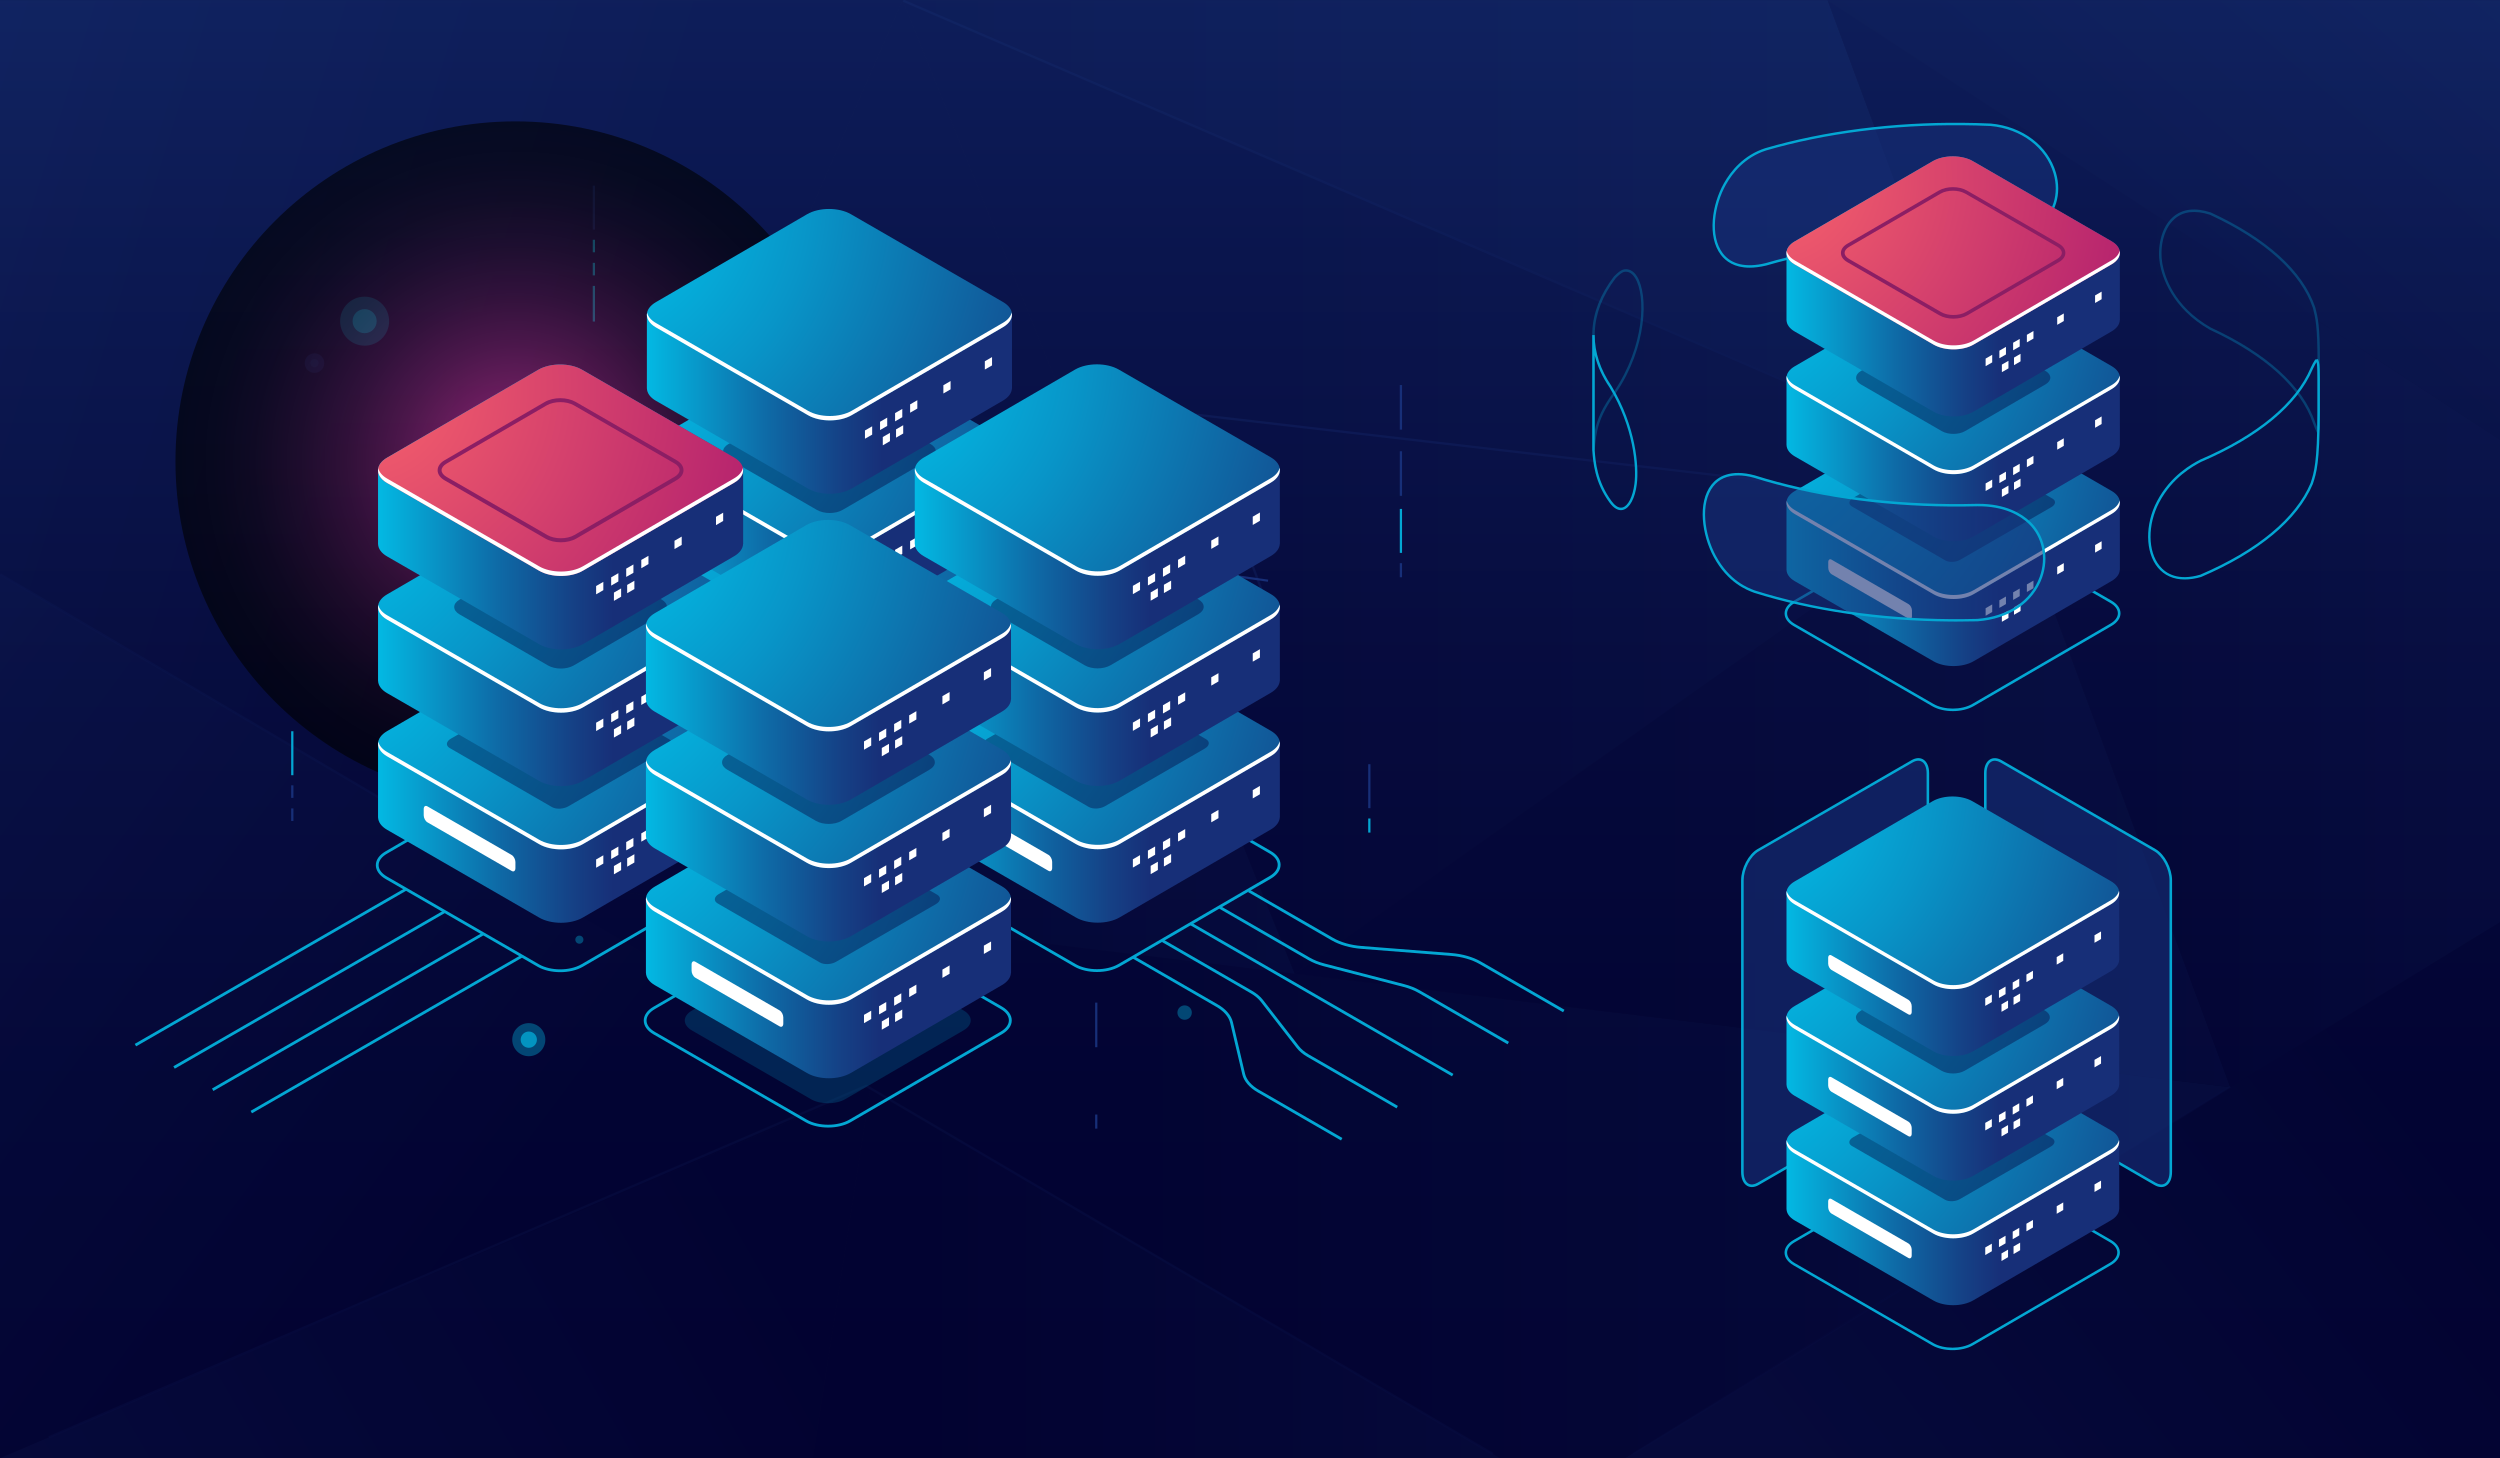 <?xml version="1.0" encoding="utf-8"?>
<!-- Generator: Adobe Illustrator 23.0.3, SVG Export Plug-In . SVG Version: 6.00 Build 0)  -->
<svg version="1.1" id="Ñëîé_1" xmlns="http://www.w3.org/2000/svg" xmlns:xlink="http://www.w3.org/1999/xlink" x="0px" y="0px"
	 viewBox="0 0 600 350" style="enable-background:new 0 0 600 350;" xml:space="preserve">
<style type="text/css">
	.st0{fill:#020230;}
	.st1{opacity:0.8;clip-path:url(#SVGID_2_);}
	.st2{fill:url(#SVGID_3_);}
	.st3{fill:url(#SVGID_4_);}
	.st4{fill:url(#SVGID_5_);}
	.st5{fill:url(#SVGID_6_);}
	.st6{fill:url(#SVGID_7_);}
	.st7{fill:url(#SVGID_8_);}
	.st8{fill:url(#SVGID_9_);}
	.st9{fill:url(#SVGID_10_);}
	.st10{fill:url(#SVGID_11_);}
	.st11{fill:url(#SVGID_12_);}
	.st12{fill:url(#SVGID_13_);}
	.st13{fill:url(#SVGID_14_);}
	.st14{fill:url(#SVGID_15_);}
	.st15{opacity:0.4;fill:#172F78;}
	.st16{opacity:0.6;fill:#172F78;}
	.st17{fill:#172F78;}
	.st18{opacity:0.8;fill:url(#SVGID_16_);}
	.st19{opacity:0.8;fill:#172F78;}
	.st20{fill:#03A7D3;}
	.st21{opacity:0.4;fill:#03A7D3;}
	.st22{opacity:0.8;fill:#03A7D3;}
	.st23{opacity:0.6;fill:url(#SVGID_17_);}
	.st24{fill:url(#SVGID_18_);}
	.st25{fill:url(#SVGID_19_);}
	.st26{fill:#FFFFFF;}
	.st27{opacity:0.4;fill:#06033E;}
	.st28{fill:url(#SVGID_20_);}
	.st29{fill:url(#SVGID_21_);}
	.st30{fill:url(#SVGID_22_);}
	.st31{fill:url(#SVGID_23_);}
	.st32{fill:url(#SVGID_24_);}
	.st33{fill:url(#SVGID_25_);}
	.st34{fill:url(#SVGID_26_);}
	.st35{fill:url(#SVGID_27_);}
	.st36{fill:url(#SVGID_28_);}
	.st37{fill:url(#SVGID_29_);}
	.st38{fill:url(#SVGID_30_);}
	.st39{fill:#8B1E64;}
	.st40{fill:url(#SVGID_31_);}
	.st41{fill:url(#SVGID_32_);}
	.st42{fill:url(#SVGID_33_);}
	.st43{fill:url(#SVGID_34_);}
	.st44{fill:url(#SVGID_35_);}
	.st45{fill:url(#SVGID_36_);}
	.st46{opacity:0.2;fill:#03A7D3;}
	.st47{fill:url(#SVGID_37_);}
	.st48{fill:url(#SVGID_38_);}
	.st49{fill:url(#SVGID_39_);}
	.st50{fill:url(#SVGID_40_);}
	.st51{fill:url(#SVGID_41_);}
	.st52{fill:url(#SVGID_42_);}
	.st53{fill:url(#SVGID_43_);}
	.st54{fill:url(#SVGID_44_);}
	.st55{fill:url(#SVGID_45_);}
	.st56{fill:url(#SVGID_46_);}
	.st57{fill:url(#SVGID_47_);}
	.st58{fill:url(#SVGID_48_);}
	.st59{fill:url(#SVGID_49_);}
	.st60{opacity:0.3;}
	.st61{display:none;}
	.st62{display:inline;opacity:0.6;fill:url(#SVGID_50_);}
	.st63{display:inline;}
	.st64{fill:url(#SVGID_51_);}
	.st65{fill:url(#SVGID_52_);}
	.st66{fill:url(#SVGID_53_);}
	.st67{fill:url(#SVGID_54_);}
	.st68{fill:url(#SVGID_55_);}
	.st69{fill:url(#SVGID_56_);}
	.st70{fill:url(#SVGID_57_);}
</style>
<g>
	<rect x="0" class="st0" width="600" height="350"/>
	<g>
		<g>
			<defs>
				<rect id="SVGID_1_" x="0" y="0.06" width="600" height="349.88"/>
			</defs>
			<clipPath id="SVGID_2_">
				<use xlink:href="#SVGID_1_"  style="overflow:visible;"/>
			</clipPath>
			<g class="st1">
				
					<linearGradient id="SVGID_3_" gradientUnits="userSpaceOnUse" x1="1573.206" y1="-36.026" x2="1433.604" y2="72.882" gradientTransform="matrix(-1 0 0 -1 2021.929 350)">
					<stop  offset="0" style="stop-color:#183372"/>
					<stop  offset="1" style="stop-color:#020230"/>
				</linearGradient>
				<polygon class="st2" points="600,349.94 600,221.28 389.96,349.94 				"/>
				
					<linearGradient id="SVGID_4_" gradientUnits="userSpaceOnUse" x1="2085.497" y1="316.828" x2="1878.543" y2="252.807" gradientTransform="matrix(-1 0 0 -1 2021.929 350)">
					<stop  offset="0" style="stop-color:#183372"/>
					<stop  offset="1" style="stop-color:#020230"/>
				</linearGradient>
				<polygon class="st3" points="124.31,211.08 216.63,0.06 0,0.06 0,137.83 				"/>
				
					<linearGradient id="SVGID_5_" gradientUnits="userSpaceOnUse" x1="1486.656" y1="69.49" x2="1750.966" y2="69.49" gradientTransform="matrix(-1 0 0 -1 2021.929 350)">
					<stop  offset="0" style="stop-color:#183372"/>
					<stop  offset="1" style="stop-color:#020230"/>
				</linearGradient>
				<polygon class="st4" points="359.96,349.94 389.96,349.94 535.27,260.93 124.31,211.08 				"/>
				
					<linearGradient id="SVGID_6_" gradientUnits="userSpaceOnUse" x1="1410.656" y1="162.681" x2="1635.188" y2="162.681" gradientTransform="matrix(-1 0 0 -1 2021.929 350)">
					<stop  offset="0" style="stop-color:#183372"/>
					<stop  offset="1" style="stop-color:#020230"/>
				</linearGradient>
				<polygon class="st5" points="535.27,260.93 480.73,113.71 310.74,233.7 				"/>
				
					<linearGradient id="SVGID_7_" gradientUnits="userSpaceOnUse" x1="1839.865" y1="153.111" x2="1794.985" y2="257.897" gradientTransform="matrix(-1 0 0 -1 2021.929 350)">
					<stop  offset="0" style="stop-color:#183372"/>
					<stop  offset="1" style="stop-color:#020230"/>
				</linearGradient>
				<polygon class="st6" points="265.78,122.07 216.63,0.06 124.31,211.08 				"/>
				
					<linearGradient id="SVGID_8_" gradientUnits="userSpaceOnUse" x1="1634.688" y1="172.115" x2="1821.117" y2="172.115" gradientTransform="matrix(-1 0 0 -1 2021.929 350)">
					<stop  offset="0" style="stop-color:#183372"/>
					<stop  offset="1" style="stop-color:#020230"/>
				</linearGradient>
				<polygon class="st7" points="310.74,233.7 265.78,122.07 124.31,211.08 				"/>
				
					<linearGradient id="SVGID_9_" gradientUnits="userSpaceOnUse" x1="1453.197" y1="233.121" x2="1717.298" y2="233.121" gradientTransform="matrix(-1 0 0 -1 2021.929 350)">
					<stop  offset="0" style="stop-color:#183372"/>
					<stop  offset="1" style="stop-color:#020230"/>
				</linearGradient>
				<polygon class="st8" points="310.74,233.7 480.73,113.71 216.63,0.06 				"/>
				
					<linearGradient id="SVGID_10_" gradientUnits="userSpaceOnUse" x1="1541.197" y1="293.116" x2="1805.297" y2="293.116" gradientTransform="matrix(-1 0 0 -1 2021.929 350)">
					<stop  offset="0" style="stop-color:#183372"/>
					<stop  offset="1" style="stop-color:#020230"/>
				</linearGradient>
				<polygon class="st9" points="480.73,113.71 438.63,0.06 216.63,0.06 				"/>
				
					<linearGradient id="SVGID_11_" gradientUnits="userSpaceOnUse" x1="2067.735" y1="156.665" x2="1913.746" y2="41.785" gradientTransform="matrix(-1 0 0 -1 2021.929 350)">
					<stop  offset="0" style="stop-color:#183372"/>
					<stop  offset="1" style="stop-color:#020230"/>
				</linearGradient>
				<polygon class="st10" points="208.91,260.93 0,137.83 0,349.94 				"/>
				
					<linearGradient id="SVGID_12_" gradientUnits="userSpaceOnUse" x1="1635.965" y1="44.567" x2="1800.882" y2="44.567" gradientTransform="matrix(-1 0 0 -1 2021.929 350)">
					<stop  offset="0" style="stop-color:#183372"/>
					<stop  offset="1" style="stop-color:#020230"/>
				</linearGradient>
				<polygon class="st11" points="359.96,349.94 208.91,260.93 195.05,349.94 				"/>
				
					<linearGradient id="SVGID_13_" gradientUnits="userSpaceOnUse" x1="2007.578" y1="-47.569" x2="1835.927" y2="50.732" gradientTransform="matrix(-1 0 0 -1 2021.929 350)">
					<stop  offset="0" style="stop-color:#183372"/>
					<stop  offset="1" style="stop-color:#020230"/>
				</linearGradient>
				<polygon class="st12" points="195.05,349.94 208.91,260.93 0,349.94 				"/>
				
					<linearGradient id="SVGID_14_" gradientUnits="userSpaceOnUse" x1="1347.929" y1="219.504" x2="1509.298" y2="219.504" gradientTransform="matrix(-1 0 0 -1 2021.929 350)">
					<stop  offset="0" style="stop-color:#183372"/>
					<stop  offset="1" style="stop-color:#020230"/>
				</linearGradient>
				<polygon class="st13" points="535.27,260.93 600,221.28 600,105.57 438.63,0.06 				"/>
				
					<linearGradient id="SVGID_15_" gradientUnits="userSpaceOnUse" x1="1422.423" y1="390.165" x2="1527.812" y2="267.965" gradientTransform="matrix(-1 0 0 -1 2021.929 350)">
					<stop  offset="0" style="stop-color:#183372"/>
					<stop  offset="1" style="stop-color:#020230"/>
				</linearGradient>
				<polygon class="st14" points="600,105.57 600,0.06 438.63,0.06 				"/>
			</g>
		</g>
		
			<rect x="379.34" y="304.6" transform="matrix(0.852 -0.524 0.524 0.852 -91.027 287.989)" class="st15" width="168.26" height="0.55"/>
		
			<rect x="343.27" y="-83.45" transform="matrix(0.396 -0.918 0.918 0.396 157.351 348.591)" class="st16" width="0.55" height="276.38"/>
		<polygon class="st17" points="303.25,143.61 286.65,99.21 422.54,115 422.48,115.55 287.47,99.86 303.76,143.41 		"/>
		<polygon class="st16" points="358.13,349.17 207.86,260.9 11.81,345.21 11.59,344.7 207.9,260.29 208.02,260.36 358.41,348.7 		
			"/>
		
			<rect x="61.88" y="102.31" transform="matrix(0.508 -0.862 0.862 0.508 -119.702 139.442)" class="st16" width="0.55" height="144.29"/>
	</g>
	<linearGradient id="SVGID_16_" gradientUnits="userSpaceOnUse" x1="300" y1="350" x2="300" y2="-9.094947e-13">
		<stop  offset="0" style="stop-color:#020230"/>
		<stop  offset="0.274" style="stop-color:#030534"/>
		<stop  offset="0.555" style="stop-color:#070D40"/>
		<stop  offset="0.839" style="stop-color:#0D1B55"/>
		<stop  offset="1" style="stop-color:#112564"/>
	</linearGradient>
	<rect x="0" class="st18" width="600" height="350"/>
</g>
<g>
	<path class="st15" d="M171.91,146.48c0,0.87-0.71,1.58-1.58,1.58c-0.87,0-1.58-0.71-1.58-1.58c0-0.87,0.71-1.58,1.58-1.58
		C171.2,144.91,171.91,145.61,171.91,146.48z"/>
	<path class="st16" d="M77.82,87.15c0,1.29-1.05,2.34-2.34,2.34c-1.29,0-2.34-1.05-2.34-2.34c0-1.29,1.05-2.34,2.34-2.34
		C76.77,84.81,77.82,85.85,77.82,87.15z"/>
	<path class="st19" d="M76.45,87.15c0,0.54-0.43,0.97-0.97,0.97c-0.54,0-0.97-0.43-0.97-0.97c0-0.54,0.43-0.97,0.97-0.97
		C76.01,86.18,76.45,86.61,76.45,87.15z"/>
	<path class="st15" d="M194.95,123.17c0,3.45-2.8,6.25-6.25,6.25c-3.45,0-6.25-2.8-6.25-6.25c0-3.45,2.8-6.25,6.25-6.25
		C192.15,116.92,194.95,119.72,194.95,123.17z"/>
	<circle class="st19" cx="188.7" cy="123.17" r="2.6"/>
	<polygon class="st17" points="202.49,168.5 188.33,122.86 304.37,139.11 304.3,139.62 189.06,123.49 202.98,168.34 	"/>
	<g>
		<rect x="328.37" y="183.41" class="st17" width="0.54" height="10.55"/>
		<rect x="328.37" y="196.44" class="st20" width="0.54" height="3.38"/>
	</g>
	<g>
		<rect x="69.88" y="175.5" class="st20" width="0.54" height="10.55"/>
		<rect x="69.88" y="188.48" class="st17" width="0.54" height="3.01"/>
		<rect x="69.88" y="194.02" class="st17" width="0.54" height="3.01"/>
	</g>
	<g>
		<rect x="142.26" y="44.56" class="st17" width="0.54" height="10.55"/>
		<rect x="142.26" y="57.54" class="st20" width="0.54" height="3.01"/>
		<rect x="142.26" y="63.08" class="st20" width="0.54" height="3.01"/>
		<rect x="142.26" y="68.62" class="st20" width="0.54" height="8.55"/>
	</g>
	<g>
		<rect x="262.83" y="267.49" class="st17" width="0.54" height="3.38"/>
		<rect x="262.83" y="240.63" class="st17" width="0.54" height="10.7"/>
	</g>
	<g>
		<rect x="335.95" y="135.16" class="st17" width="0.54" height="3.38"/>
		<g>
			<rect x="335.95" y="122.14" class="st20" width="0.54" height="10.55"/>
			<rect x="335.95" y="108.3" class="st17" width="0.54" height="10.7"/>
			<rect x="335.95" y="92.41" class="st17" width="0.54" height="10.7"/>
		</g>
	</g>
	<g>
		<circle class="st21" cx="87.51" cy="77.08" r="5.88"/>
		<circle class="st22" cx="87.51" cy="77.08" r="2.89"/>
	</g>
	<g>
		<path class="st21" d="M130.88,249.52c0,2.19-1.78,3.97-3.97,3.97s-3.97-1.78-3.97-3.97s1.78-3.97,3.97-3.97
			S130.88,247.33,130.88,249.52z"/>
		<circle class="st22" cx="126.91" cy="249.52" r="1.95"/>
	</g>
	<g>
		<circle class="st21" cx="272" cy="202.07" r="4.13"/>
		<circle class="st22" cx="272" cy="202.07" r="2.03"/>
	</g>
	<g>
		<path class="st21" d="M167.2,113.91c0,1.77-1.43,3.2-3.2,3.2c-1.77,0-3.2-1.43-3.2-3.2c0-1.77,1.43-3.2,3.2-3.2
			C165.76,110.71,167.2,112.14,167.2,113.91z"/>
		<circle class="st22" cx="164" cy="113.91" r="1.57"/>
	</g>
	<circle class="st21" cx="284.31" cy="243.02" r="1.73"/>
	<path class="st21" d="M272.09,147.56c0,0.54-0.43,0.97-0.97,0.97c-0.54,0-0.97-0.43-0.97-0.97c0-0.54,0.43-0.97,0.97-0.97
		C271.66,146.59,272.09,147.03,272.09,147.56z"/>
	<path class="st21" d="M140.02,225.52c0,0.54-0.43,0.97-0.97,0.97c-0.54,0-0.97-0.43-0.97-0.97c0-0.54,0.43-0.97,0.97-0.97
		C139.59,224.55,140.02,224.98,140.02,225.52z"/>
	<radialGradient id="SVGID_17_" cx="123.694" cy="110.712" r="81.58" gradientUnits="userSpaceOnUse">
		<stop  offset="0" style="stop-color:#F8359E"/>
		<stop  offset="0.043" style="stop-color:#E63192"/>
		<stop  offset="0.194" style="stop-color:#AA246C"/>
		<stop  offset="0.345" style="stop-color:#76194B"/>
		<stop  offset="0.491" style="stop-color:#4B1030"/>
		<stop  offset="0.632" style="stop-color:#2B091B"/>
		<stop  offset="0.767" style="stop-color:#13040C"/>
		<stop  offset="0.893" style="stop-color:#050103"/>
		<stop  offset="1" style="stop-color:#000000"/>
	</radialGradient>
	<circle class="st23" cx="123.69" cy="110.71" r="81.58"/>
	<g>
		<g>
			<path class="st20" d="M198.98,195.98c-1.96,0-3.93-0.43-5.42-1.29l-36.48-21.06c-1.51-0.87-2.35-2.06-2.35-3.33
				c0-1.27,0.83-2.45,2.35-3.33l36.29-21.1c2.99-1.73,7.86-1.73,10.85,0l36.48,21.06c1.51,0.87,2.35,2.06,2.35,3.33
				c0,1.27-0.83,2.46-2.35,3.33l-36.29,21.1C202.91,195.55,200.95,195.98,198.98,195.98z M198.79,145.24c-1.84,0-3.68,0.4-5.09,1.21
				l-36.29,21.1c-1.3,0.75-2.01,1.72-2.01,2.74c0,1.02,0.71,1.99,2.01,2.74l36.48,21.06c2.81,1.62,7.37,1.62,10.17,0l36.29-21.1
				c1.3-0.75,2.01-1.72,2.01-2.74c0-1.02-0.71-1.99-2.01-2.74l-36.48-21.06C202.47,145.65,200.63,145.24,198.79,145.24z"/>
			<g>
				<linearGradient id="SVGID_18_" gradientUnits="userSpaceOnUse" x1="149.981" y1="158.768" x2="211.776" y2="158.768">
					<stop  offset="0" style="stop-color:#01C8EF"/>
					<stop  offset="0.13" style="stop-color:#04B1DD"/>
					<stop  offset="0.547" style="stop-color:#0E6BA7"/>
					<stop  offset="0.848" style="stop-color:#154085"/>
					<stop  offset="1" style="stop-color:#172F78"/>
				</linearGradient>
				<path class="st24" d="M242.88,158.75L242.88,158.75l-0.01-17.49l-22.1,2.95l-16.55-9.56c-2.9-1.68-7.61-1.68-10.51,0l-2.58,1.64
					l-35.88,4.79v17.7c0,0.01,0,0.02,0,0.03v0.08l0.01,0c0.04,1.07,0.75,2.13,2.16,2.94l36.48,21.06c2.9,1.68,7.61,1.68,10.51,0
					l36.29-21.1c1.4-0.81,2.11-1.87,2.16-2.93l0.02,0V158.75z"/>
				<radialGradient id="SVGID_19_" cx="139.023" cy="112.43" r="138.001" gradientUnits="userSpaceOnUse">
					<stop  offset="0" style="stop-color:#01C8EF"/>
					<stop  offset="0.14" style="stop-color:#03BAE4"/>
					<stop  offset="0.403" style="stop-color:#0895C8"/>
					<stop  offset="0.76" style="stop-color:#115A9A"/>
					<stop  offset="1" style="stop-color:#172F78"/>
				</radialGradient>
				<path class="st25" d="M240.7,138.09l-36.48-21.06c-2.9-1.68-7.61-1.68-10.51,0l-36.29,21.1c-2.9,1.68-2.9,4.39,0,6.07
					l36.48,21.06c2.9,1.68,7.61,1.68,10.51,0l36.29-21.1C243.61,142.49,243.61,139.77,240.7,138.09z"/>
				<path class="st26" d="M240.7,143.1l-36.29,21.1c-2.9,1.68-7.61,1.68-10.51,0l-36.48-21.06c-1.22-0.7-1.92-1.59-2.11-2.5
					c-0.27,1.27,0.43,2.59,2.11,3.56l36.48,21.06c2.9,1.68,7.61,1.68,10.51,0l36.29-21.1c1.69-0.97,2.39-2.3,2.11-3.56
					C242.62,141.51,241.92,142.4,240.7,143.1z"/>
				<g>
					<polygon class="st26" points="209.32,169.93 207.59,170.93 207.59,168.93 209.32,167.94 					"/>
					<polygon class="st26" points="212.93,167.85 211.21,168.84 211.21,166.85 212.93,165.85 					"/>
					<polygon class="st26" points="216.55,165.76 214.82,166.76 214.82,164.76 216.55,163.77 					"/>
					<polygon class="st26" points="213.59,171.51 211.87,172.5 211.87,170.51 213.59,169.51 					"/>
					<polygon class="st26" points="216.77,169.67 215.05,170.67 215.05,168.67 216.77,167.67 					"/>
					<polygon class="st26" points="228.14,159.07 226.41,160.07 226.41,158.07 228.14,157.07 					"/>
					<polygon class="st26" points="238.09,153.32 236.36,154.32 236.36,152.33 238.09,151.33 					"/>
					<polygon class="st26" points="220.16,163.67 218.43,164.67 218.43,162.68 220.16,161.68 					"/>
				</g>
			</g>
			<path class="st27" d="M197,156.37l-24.54-14.17c-1-0.58-0.87-1.58,0.28-2.25l23.98-13.85c1.15-0.67,2.89-0.74,3.89-0.16
				l24.54,14.17c1,0.58,0.87,1.58-0.28,2.25l-23.98,13.85C199.74,156.87,198,156.94,197,156.37z"/>
			<path class="st26" d="M187.35,171.7l-20.25-11.69c-0.48-0.28-0.88-1.03-0.88-1.67v-1.5c0-0.64,0.39-0.94,0.88-0.66l20.25,11.69
				c0.48,0.28,0.88,1.03,0.88,1.67v1.5C188.22,171.69,187.83,171.98,187.35,171.7z"/>
			<g>
				<linearGradient id="SVGID_20_" gradientUnits="userSpaceOnUse" x1="149.981" y1="125.956" x2="211.776" y2="125.956">
					<stop  offset="0" style="stop-color:#01C8EF"/>
					<stop  offset="0.13" style="stop-color:#04B1DD"/>
					<stop  offset="0.547" style="stop-color:#0E6BA7"/>
					<stop  offset="0.848" style="stop-color:#154085"/>
					<stop  offset="1" style="stop-color:#172F78"/>
				</linearGradient>
				<path class="st28" d="M242.88,125.94L242.88,125.94l-0.01-17.49l-22.1,2.95l-16.55-9.56c-2.9-1.68-7.61-1.68-10.51,0l-2.58,1.64
					l-35.88,4.79v17.69c0,0.01,0,0.02,0,0.03v0.08l0.01,0c0.04,1.07,0.75,2.13,2.16,2.94l36.48,21.06c2.9,1.68,7.61,1.68,10.51,0
					l36.29-21.1c1.4-0.81,2.11-1.87,2.16-2.93l0.02,0V125.94z"/>
				<radialGradient id="SVGID_21_" cx="139.023" cy="79.618" r="138.001" gradientUnits="userSpaceOnUse">
					<stop  offset="0" style="stop-color:#01C8EF"/>
					<stop  offset="0.14" style="stop-color:#03BAE4"/>
					<stop  offset="0.403" style="stop-color:#0895C8"/>
					<stop  offset="0.76" style="stop-color:#115A9A"/>
					<stop  offset="1" style="stop-color:#172F78"/>
				</radialGradient>
				<path class="st29" d="M240.7,105.28l-36.48-21.06c-2.9-1.68-7.61-1.68-10.51,0l-36.29,21.1c-2.9,1.68-2.9,4.39,0,6.07
					l36.48,21.06c2.9,1.68,7.61,1.68,10.51,0l36.29-21.1C243.61,109.67,243.61,106.96,240.7,105.28z"/>
				<path class="st27" d="M223.33,106.56l-21.26-12.27c-1.69-0.98-4.43-0.98-6.12,0l-21.14,12.29c-1.69,0.98-1.69,2.56,0,3.54
					l21.26,12.27c1.69,0.98,4.43,0.98,6.13,0l21.14-12.29C225.02,109.11,225.02,107.53,223.33,106.56z"/>
				<path class="st26" d="M240.7,110.29l-36.29,21.1c-2.9,1.68-7.61,1.68-10.51,0l-36.48-21.06c-1.22-0.7-1.92-1.59-2.11-2.5
					c-0.27,1.27,0.43,2.59,2.11,3.56l36.48,21.06c2.9,1.68,7.61,1.68,10.51,0l36.29-21.1c1.69-0.97,2.39-2.3,2.11-3.56
					C242.62,108.7,241.92,109.59,240.7,110.29z"/>
				<g>
					<polygon class="st26" points="209.32,137.12 207.59,138.12 207.59,136.12 209.32,135.12 					"/>
					<polygon class="st26" points="212.93,135.03 211.21,136.03 211.21,134.04 212.93,133.04 					"/>
					<polygon class="st26" points="216.55,132.95 214.82,133.94 214.82,131.95 216.55,130.95 					"/>
					<polygon class="st26" points="213.59,138.69 211.87,139.69 211.87,137.7 213.59,136.7 					"/>
					<polygon class="st26" points="216.77,136.86 215.05,137.85 215.05,135.86 216.77,134.86 					"/>
					<polygon class="st26" points="228.14,126.26 226.41,127.25 226.41,125.26 228.14,124.26 					"/>
					<polygon class="st26" points="238.09,120.51 236.36,121.51 236.36,119.51 238.09,118.52 					"/>
					<polygon class="st26" points="220.16,130.86 218.43,131.86 218.43,129.86 220.16,128.87 					"/>
				</g>
			</g>
			<g>
				<linearGradient id="SVGID_22_" gradientUnits="userSpaceOnUse" x1="149.981" y1="93.143" x2="211.776" y2="93.143">
					<stop  offset="0" style="stop-color:#01C8EF"/>
					<stop  offset="0.13" style="stop-color:#04B1DD"/>
					<stop  offset="0.547" style="stop-color:#0E6BA7"/>
					<stop  offset="0.848" style="stop-color:#154085"/>
					<stop  offset="1" style="stop-color:#172F78"/>
				</linearGradient>
				<path class="st30" d="M242.88,93.12L242.88,93.12l-0.01-17.49l-22.1,2.95l-16.55-9.56c-2.9-1.68-7.61-1.68-10.51,0l-2.58,1.64
					l-35.88,4.79v17.69c0,0.01,0,0.02,0,0.03v0.08l0.01,0c0.04,1.07,0.75,2.13,2.16,2.94l36.48,21.06c2.9,1.68,7.61,1.68,10.51,0
					l36.29-21.1c1.4-0.81,2.11-1.87,2.16-2.93l0.02,0V93.12z"/>
				<radialGradient id="SVGID_23_" cx="139.023" cy="46.805" r="138.001" gradientUnits="userSpaceOnUse">
					<stop  offset="0" style="stop-color:#01C8EF"/>
					<stop  offset="0.14" style="stop-color:#03BAE4"/>
					<stop  offset="0.403" style="stop-color:#0895C8"/>
					<stop  offset="0.76" style="stop-color:#115A9A"/>
					<stop  offset="1" style="stop-color:#172F78"/>
				</radialGradient>
				<path class="st31" d="M240.7,72.47l-36.48-21.06c-2.9-1.68-7.61-1.68-10.51,0l-36.29,21.1c-2.9,1.68-2.9,4.39,0,6.07
					l36.48,21.06c2.9,1.68,7.61,1.68,10.51,0l36.29-21.1C243.61,76.86,243.61,74.14,240.7,72.47z"/>
				<path class="st26" d="M240.7,77.48l-36.29,21.1c-2.9,1.68-7.61,1.68-10.51,0l-36.48-21.06c-1.22-0.7-1.92-1.59-2.11-2.5
					c-0.27,1.27,0.43,2.59,2.11,3.56l36.48,21.06c2.9,1.68,7.61,1.68,10.51,0l36.29-21.1c1.69-0.97,2.39-2.3,2.11-3.56
					C242.62,75.89,241.92,76.77,240.7,77.48z"/>
				<g>
					<polygon class="st26" points="209.32,104.31 207.59,105.3 207.59,103.31 209.32,102.31 					"/>
					<polygon class="st26" points="212.93,102.22 211.21,103.22 211.21,101.22 212.93,100.23 					"/>
					<polygon class="st26" points="216.55,100.13 214.82,101.13 214.82,99.14 216.55,98.14 					"/>
					<polygon class="st26" points="213.59,105.88 211.87,106.88 211.87,104.88 213.59,103.89 					"/>
					<polygon class="st26" points="216.77,104.04 215.05,105.04 215.05,103.05 216.77,102.05 					"/>
					<polygon class="st26" points="228.14,93.44 226.41,94.44 226.41,92.45 228.14,91.45 					"/>
					<polygon class="st26" points="238.09,87.7 236.36,88.69 236.36,86.7 238.09,85.7 					"/>
					<polygon class="st26" points="220.16,98.05 218.43,99.05 218.43,97.05 220.16,96.05 					"/>
				</g>
			</g>
		</g>
		<g>
			<path class="st20" d="M134.46,233.32c-1.97,0-3.93-0.43-5.43-1.29l-36.48-21.06c-1.51-0.87-2.35-2.06-2.35-3.33
				c0-1.27,0.83-2.46,2.35-3.33l36.29-21.1c2.99-1.73,7.86-1.73,10.85,0l36.48,21.06c1.51,0.87,2.35,2.06,2.35,3.33
				c0,1.27-0.83,2.46-2.35,3.33l-36.29,21.1C138.39,232.89,136.42,233.32,134.46,233.32z M134.26,182.58
				c-1.84,0-3.68,0.41-5.09,1.21l-36.29,21.1c-1.3,0.75-2.01,1.72-2.01,2.74c0,1.02,0.71,1.99,2.01,2.74l36.48,21.06
				c2.81,1.62,7.37,1.62,10.17,0l36.29-21.1c1.3-0.75,2.01-1.72,2.01-2.74c0-1.02-0.71-1.99-2.01-2.74l-36.48-21.06
				C137.95,182.98,136.11,182.58,134.26,182.58z"/>
			<g>
				<linearGradient id="SVGID_24_" gradientUnits="userSpaceOnUse" x1="85.455" y1="196.101" x2="147.25" y2="196.101">
					<stop  offset="0" style="stop-color:#01C8EF"/>
					<stop  offset="0.13" style="stop-color:#04B1DD"/>
					<stop  offset="0.547" style="stop-color:#0E6BA7"/>
					<stop  offset="0.848" style="stop-color:#154085"/>
					<stop  offset="1" style="stop-color:#172F78"/>
				</linearGradient>
				<path class="st32" d="M178.36,196.08L178.36,196.08l-0.01-17.49l-22.1,2.95l-16.55-9.56c-2.9-1.68-7.61-1.68-10.51,0l-2.58,1.64
					l-35.88,4.79v17.69c0,0.01,0,0.02,0,0.03v0.08l0.01,0c0.04,1.07,0.75,2.13,2.16,2.94l36.48,21.06c2.9,1.68,7.61,1.68,10.51,0
					l36.29-21.1c1.4-0.81,2.11-1.87,2.16-2.93l0.02,0V196.08z"/>
				<radialGradient id="SVGID_25_" cx="74.497" cy="149.763" r="138.001" gradientUnits="userSpaceOnUse">
					<stop  offset="0" style="stop-color:#01C8EF"/>
					<stop  offset="0.14" style="stop-color:#03BAE4"/>
					<stop  offset="0.403" style="stop-color:#0895C8"/>
					<stop  offset="0.76" style="stop-color:#115A9A"/>
					<stop  offset="1" style="stop-color:#172F78"/>
				</radialGradient>
				<path class="st33" d="M176.18,175.43l-36.48-21.06c-2.9-1.68-7.61-1.68-10.51,0l-36.29,21.1c-2.9,1.68-2.9,4.39,0,6.07
					l36.48,21.06c2.9,1.68,7.61,1.68,10.51,0l36.29-21.1C179.08,179.82,179.08,177.1,176.18,175.43z"/>
				<path class="st26" d="M176.18,180.43l-36.29,21.1c-2.9,1.68-7.61,1.68-10.51,0L92.9,180.47c-1.22-0.7-1.92-1.59-2.11-2.5
					c-0.27,1.27,0.43,2.59,2.11,3.56l36.48,21.06c2.9,1.68,7.61,1.68,10.51,0l36.29-21.1c1.69-0.97,2.39-2.3,2.11-3.56
					C178.1,178.85,177.4,179.73,176.18,180.43z"/>
				<g>
					<polygon class="st26" points="144.8,207.26 143.07,208.26 143.07,206.27 144.8,205.27 					"/>
					<polygon class="st26" points="148.41,205.18 146.68,206.17 146.68,204.18 148.41,203.18 					"/>
					<polygon class="st26" points="152.02,203.09 150.29,204.09 150.29,202.09 152.02,201.1 					"/>
					<polygon class="st26" points="149.07,208.84 147.34,209.83 147.34,207.84 149.07,206.84 					"/>
					<polygon class="st26" points="152.25,207 150.52,208 150.52,206 152.25,205.01 					"/>
					<polygon class="st26" points="163.61,196.4 161.88,197.4 161.88,195.4 163.61,194.41 					"/>
					<polygon class="st26" points="173.56,190.65 171.84,191.65 171.84,189.66 173.56,188.66 					"/>
					<polygon class="st26" points="155.63,201.01 153.91,202 153.91,200.01 155.63,199.01 					"/>
				</g>
			</g>
			<path class="st27" d="M132.47,193.7l-24.54-14.17c-1-0.58-0.87-1.58,0.28-2.25l23.98-13.85c1.15-0.67,2.89-0.74,3.89-0.16
				l24.54,14.17c1,0.58,0.87,1.58-0.28,2.25l-23.98,13.85C135.21,194.2,133.47,194.27,132.47,193.7z"/>
			<path class="st26" d="M122.82,209.04l-20.25-11.69c-0.48-0.28-0.88-1.03-0.88-1.67v-1.5c0-0.64,0.39-0.94,0.88-0.66l20.25,11.69
				c0.48,0.28,0.88,1.03,0.88,1.67v1.5C123.69,209.02,123.3,209.31,122.82,209.04z"/>
			<g>
				<linearGradient id="SVGID_26_" gradientUnits="userSpaceOnUse" x1="85.455" y1="163.288" x2="147.25" y2="163.288">
					<stop  offset="0" style="stop-color:#01C8EF"/>
					<stop  offset="0.13" style="stop-color:#04B1DD"/>
					<stop  offset="0.547" style="stop-color:#0E6BA7"/>
					<stop  offset="0.848" style="stop-color:#154085"/>
					<stop  offset="1" style="stop-color:#172F78"/>
				</linearGradient>
				<path class="st34" d="M178.36,163.27L178.36,163.27l-0.01-17.49l-22.1,2.95l-16.55-9.56c-2.9-1.68-7.61-1.68-10.51,0l-2.58,1.64
					l-35.88,4.79v17.7c0,0.01,0,0.02,0,0.03v0.08l0.01,0c0.04,1.07,0.75,2.13,2.16,2.94l36.48,21.06c2.9,1.68,7.61,1.68,10.51,0
					l36.29-21.1c1.4-0.81,2.11-1.87,2.16-2.93l0.02,0V163.27z"/>
				<radialGradient id="SVGID_27_" cx="74.497" cy="116.951" r="138.001" gradientUnits="userSpaceOnUse">
					<stop  offset="0" style="stop-color:#01C8EF"/>
					<stop  offset="0.14" style="stop-color:#03BAE4"/>
					<stop  offset="0.403" style="stop-color:#0895C8"/>
					<stop  offset="0.76" style="stop-color:#115A9A"/>
					<stop  offset="1" style="stop-color:#172F78"/>
				</radialGradient>
				<path class="st35" d="M176.18,142.61l-36.48-21.06c-2.9-1.68-7.61-1.68-10.51,0l-36.29,21.1c-2.9,1.68-2.9,4.39,0,6.07
					l36.48,21.06c2.9,1.68,7.61,1.68,10.51,0l36.29-21.1C179.08,147.01,179.08,144.29,176.18,142.61z"/>
				<path class="st27" d="M158.8,143.89l-21.26-12.27c-1.69-0.98-4.43-0.98-6.12,0l-21.14,12.29c-1.69,0.98-1.69,2.56,0,3.54
					l21.26,12.27c1.69,0.98,4.43,0.98,6.13,0l21.14-12.29C160.49,146.45,160.49,144.86,158.8,143.89z"/>
				<path class="st26" d="M176.18,147.62l-36.29,21.1c-2.9,1.68-7.61,1.68-10.51,0L92.9,147.66c-1.22-0.7-1.92-1.59-2.11-2.5
					c-0.27,1.27,0.43,2.59,2.11,3.56l36.48,21.06c2.9,1.68,7.61,1.68,10.51,0l36.29-21.1c1.69-0.97,2.39-2.3,2.11-3.56
					C178.1,146.03,177.4,146.92,176.18,147.62z"/>
				<g>
					<polygon class="st26" points="144.8,174.45 143.07,175.45 143.07,173.45 144.8,172.46 					"/>
					<polygon class="st26" points="148.41,172.37 146.68,173.36 146.68,171.37 148.41,170.37 					"/>
					<polygon class="st26" points="152.02,170.28 150.29,171.28 150.29,169.28 152.02,168.29 					"/>
					<polygon class="st26" points="149.07,176.03 147.34,177.02 147.34,175.03 149.07,174.03 					"/>
					<polygon class="st26" points="152.25,174.19 150.52,175.19 150.52,173.19 152.25,172.19 					"/>
					<polygon class="st26" points="163.61,163.59 161.88,164.59 161.88,162.59 163.61,161.59 					"/>
					<polygon class="st26" points="173.56,157.84 171.84,158.84 171.84,156.85 173.56,155.85 					"/>
					<polygon class="st26" points="155.63,168.19 153.91,169.19 153.91,167.2 155.63,166.2 					"/>
				</g>
			</g>
			<g>
				<linearGradient id="SVGID_28_" gradientUnits="userSpaceOnUse" x1="85.455" y1="130.476" x2="147.25" y2="130.476">
					<stop  offset="0" style="stop-color:#01C8EF"/>
					<stop  offset="0.13" style="stop-color:#04B1DD"/>
					<stop  offset="0.547" style="stop-color:#0E6BA7"/>
					<stop  offset="0.848" style="stop-color:#154085"/>
					<stop  offset="1" style="stop-color:#172F78"/>
				</linearGradient>
				<path class="st36" d="M178.36,130.46L178.36,130.46l-0.01-17.49l-22.1,2.95l-16.55-9.56c-2.9-1.68-7.61-1.68-10.51,0l-2.58,1.64
					l-35.88,4.79v17.7c0,0.01,0,0.02,0,0.03v0.08l0.01,0c0.04,1.07,0.75,2.13,2.16,2.94l36.48,21.06c2.9,1.68,7.61,1.68,10.51,0
					l36.29-21.1c1.4-0.81,2.11-1.87,2.16-2.93l0.02,0V130.46z"/>
				<radialGradient id="SVGID_29_" cx="74.497" cy="84.138" r="138.001" gradientUnits="userSpaceOnUse">
					<stop  offset="0" style="stop-color:#01C8EF"/>
					<stop  offset="0.14" style="stop-color:#03BAE4"/>
					<stop  offset="0.403" style="stop-color:#0895C8"/>
					<stop  offset="0.76" style="stop-color:#115A9A"/>
					<stop  offset="1" style="stop-color:#172F78"/>
				</radialGradient>
				<path class="st37" d="M176.18,109.8L139.7,88.74c-2.9-1.68-7.61-1.68-10.51,0l-36.29,21.1c-2.9,1.68-2.9,4.39,0,6.07
					l36.48,21.06c2.9,1.68,7.61,1.68,10.51,0l36.29-21.1C179.08,114.19,179.08,111.48,176.18,109.8z"/>
				<radialGradient id="SVGID_30_" cx="86.675" cy="92.454" r="94.88" gradientUnits="userSpaceOnUse">
					<stop  offset="0" style="stop-color:#F9636B"/>
					<stop  offset="1" style="stop-color:#B6246E"/>
				</radialGradient>
				<path class="st38" d="M176.18,109.8L139.7,88.74c-2.9-1.68-7.61-1.68-10.51,0l-36.29,21.1c-2.9,1.68-2.9,4.39,0,6.07
					l36.48,21.06c2.9,1.68,7.61,1.68,10.51,0l36.29-21.1C179.08,114.19,179.08,111.48,176.18,109.8z"/>
				<path class="st39" d="M134.6,130.15c-1.34,0-2.68-0.3-3.72-0.9l-24.17-13.96c-1.08-0.63-1.68-1.48-1.68-2.42
					c0-0.94,0.6-1.8,1.68-2.42l24.04-13.98c2.09-1.21,5.36-1.2,7.44,0l24.17,13.96c1.08,0.63,1.68,1.48,1.68,2.42
					c0,0.94-0.6,1.8-1.68,2.42l-24.04,13.98C137.28,129.85,135.94,130.15,134.6,130.15z M134.48,96.51c-1.18,0-2.35,0.26-3.25,0.77
					l-24.04,13.98c-0.78,0.45-1.21,1.02-1.21,1.6c0,0.58,0.43,1.15,1.21,1.6l24.17,13.95c1.79,1.03,4.7,1.03,6.49,0l24.04-13.98
					c0.78-0.45,1.21-1.02,1.21-1.6c0-0.58-0.43-1.15-1.21-1.6l-24.17-13.96C136.83,96.77,135.65,96.51,134.48,96.51z"/>
				<path class="st26" d="M176.18,114.81l-36.29,21.1c-2.9,1.68-7.61,1.68-10.51,0L92.9,114.85c-1.22-0.7-1.92-1.59-2.11-2.5
					c-0.27,1.27,0.43,2.59,2.11,3.56l36.48,21.06c2.9,1.68,7.61,1.68,10.51,0l36.29-21.1c1.69-0.97,2.39-2.3,2.11-3.56
					C178.1,113.22,177.4,114.11,176.18,114.81z"/>
				<g>
					<polygon class="st26" points="144.8,141.64 143.07,142.64 143.07,140.64 144.8,139.64 					"/>
					<polygon class="st26" points="148.41,139.55 146.68,140.55 146.68,138.56 148.41,137.56 					"/>
					<polygon class="st26" points="152.02,137.47 150.29,138.46 150.29,136.47 152.02,135.47 					"/>
					<polygon class="st26" points="149.07,143.21 147.34,144.21 147.34,142.22 149.07,141.22 					"/>
					<polygon class="st26" points="152.25,141.38 150.52,142.37 150.52,140.38 152.25,139.38 					"/>
					<polygon class="st26" points="163.61,130.78 161.88,131.77 161.88,129.78 163.61,128.78 					"/>
					<polygon class="st26" points="173.56,125.03 171.84,126.03 171.84,124.03 173.56,123.04 					"/>
					<polygon class="st26" points="155.63,135.38 153.91,136.38 153.91,134.38 155.63,133.39 					"/>
				</g>
			</g>
		</g>
		<g>
			<path class="st20" d="M263.27,233.28c-1.96,0-3.93-0.43-5.42-1.29l-36.48-21.06c-1.51-0.87-2.35-2.06-2.35-3.33
				c0-1.27,0.83-2.46,2.35-3.33l36.29-21.1c2.99-1.73,7.86-1.73,10.85,0l36.48,21.06c1.51,0.87,2.35,2.06,2.35,3.33
				c0,1.27-0.83,2.45-2.35,3.33l-36.29,21.1C267.21,232.85,265.24,233.28,263.27,233.28z M263.08,182.54
				c-1.84,0-3.68,0.41-5.09,1.21l-36.29,21.1c-1.3,0.75-2.01,1.72-2.01,2.74c0,1.02,0.71,1.99,2.01,2.74l36.48,21.06
				c2.81,1.62,7.37,1.62,10.17,0l36.29-21.1c1.3-0.75,2.01-1.72,2.01-2.74c0-1.02-0.71-1.99-2.01-2.74l-36.48-21.06
				C266.77,182.95,264.92,182.54,263.08,182.54z"/>
			<g>
				<linearGradient id="SVGID_31_" gradientUnits="userSpaceOnUse" x1="214.274" y1="196.064" x2="276.069" y2="196.064">
					<stop  offset="0" style="stop-color:#01C8EF"/>
					<stop  offset="0.13" style="stop-color:#04B1DD"/>
					<stop  offset="0.547" style="stop-color:#0E6BA7"/>
					<stop  offset="0.848" style="stop-color:#154085"/>
					<stop  offset="1" style="stop-color:#172F78"/>
				</linearGradient>
				<path class="st40" d="M307.17,196.04L307.17,196.04l-0.01-17.49l-22.1,2.95l-16.55-9.56c-2.9-1.68-7.61-1.68-10.51,0l-2.58,1.64
					l-35.88,4.79v17.7c0,0.01,0,0.02,0,0.03v0.08l0.01,0c0.04,1.07,0.75,2.13,2.16,2.94l36.48,21.06c2.9,1.68,7.61,1.68,10.51,0
					l36.29-21.1c1.4-0.81,2.11-1.87,2.16-2.93l0.02,0V196.04z"/>
				<radialGradient id="SVGID_32_" cx="203.316" cy="149.726" r="138.001" gradientUnits="userSpaceOnUse">
					<stop  offset="0" style="stop-color:#01C8EF"/>
					<stop  offset="0.14" style="stop-color:#03BAE4"/>
					<stop  offset="0.403" style="stop-color:#0895C8"/>
					<stop  offset="0.76" style="stop-color:#115A9A"/>
					<stop  offset="1" style="stop-color:#172F78"/>
				</radialGradient>
				<path class="st41" d="M305,175.39l-36.48-21.06c-2.9-1.68-7.61-1.68-10.51,0l-36.29,21.1c-2.9,1.68-2.9,4.39,0,6.07l36.48,21.06
					c2.9,1.68,7.61,1.68,10.51,0l36.29-21.1C307.9,179.78,307.9,177.07,305,175.39z"/>
				<path class="st26" d="M305,180.4l-36.29,21.1c-2.9,1.68-7.61,1.68-10.51,0l-36.48-21.06c-1.22-0.7-1.92-1.59-2.11-2.5
					c-0.27,1.27,0.43,2.59,2.11,3.56l36.48,21.06c2.9,1.68,7.61,1.68,10.51,0l36.29-21.1c1.69-0.97,2.39-2.3,2.11-3.56
					C306.91,178.81,306.21,179.7,305,180.4z"/>
				<g>
					<polygon class="st26" points="273.61,207.23 271.89,208.22 271.89,206.23 273.61,205.23 					"/>
					<polygon class="st26" points="277.23,205.14 275.5,206.14 275.5,204.14 277.23,203.15 					"/>
					<polygon class="st26" points="280.84,203.05 279.11,204.05 279.11,202.06 280.84,201.06 					"/>
					<polygon class="st26" points="277.89,208.8 276.16,209.8 276.16,207.8 277.89,206.81 					"/>
					<polygon class="st26" points="281.07,206.96 279.34,207.96 279.34,205.97 281.07,204.97 					"/>
					<polygon class="st26" points="292.43,196.36 290.7,197.36 290.7,195.37 292.43,194.37 					"/>
					<polygon class="st26" points="302.38,190.62 300.66,191.62 300.66,189.62 302.38,188.62 					"/>
					<polygon class="st26" points="284.45,200.97 282.73,201.97 282.73,199.97 284.45,198.98 					"/>
				</g>
			</g>
			<path class="st27" d="M261.29,193.66l-24.54-14.17c-1-0.58-0.87-1.58,0.28-2.25l23.98-13.85c1.15-0.66,2.89-0.74,3.89-0.16
				l24.54,14.17c1,0.58,0.87,1.58-0.28,2.25l-23.98,13.85C264.03,194.16,262.29,194.24,261.29,193.66z"/>
			<path class="st26" d="M251.64,209l-20.25-11.69c-0.48-0.28-0.88-1.03-0.88-1.67v-1.5c0-0.64,0.39-0.94,0.88-0.66l20.25,11.69
				c0.48,0.28,0.88,1.03,0.88,1.67v1.5C252.51,208.98,252.12,209.28,251.64,209z"/>
			<g>
				<linearGradient id="SVGID_33_" gradientUnits="userSpaceOnUse" x1="214.274" y1="163.251" x2="276.069" y2="163.251">
					<stop  offset="0" style="stop-color:#01C8EF"/>
					<stop  offset="0.13" style="stop-color:#04B1DD"/>
					<stop  offset="0.547" style="stop-color:#0E6BA7"/>
					<stop  offset="0.848" style="stop-color:#154085"/>
					<stop  offset="1" style="stop-color:#172F78"/>
				</linearGradient>
				<path class="st42" d="M307.17,163.23L307.17,163.23l-0.01-17.49l-22.1,2.95l-16.55-9.56c-2.9-1.68-7.61-1.68-10.51,0l-2.58,1.64
					l-35.88,4.79v17.7c0,0.01,0,0.02,0,0.03v0.08l0.01,0c0.04,1.07,0.75,2.13,2.16,2.94l36.48,21.06c2.9,1.68,7.61,1.68,10.51,0
					l36.29-21.1c1.4-0.81,2.11-1.87,2.16-2.93l0.02,0V163.23z"/>
				<radialGradient id="SVGID_34_" cx="203.316" cy="116.914" r="138.001" gradientUnits="userSpaceOnUse">
					<stop  offset="0" style="stop-color:#01C8EF"/>
					<stop  offset="0.14" style="stop-color:#03BAE4"/>
					<stop  offset="0.403" style="stop-color:#0895C8"/>
					<stop  offset="0.76" style="stop-color:#115A9A"/>
					<stop  offset="1" style="stop-color:#172F78"/>
				</radialGradient>
				<path class="st43" d="M305,142.58l-36.48-21.06c-2.9-1.68-7.61-1.68-10.51,0l-36.29,21.1c-2.9,1.68-2.9,4.39,0,6.07l36.48,21.06
					c2.9,1.68,7.61,1.68,10.51,0l36.29-21.1C307.9,146.97,307.9,144.25,305,142.58z"/>
				<path class="st27" d="M287.62,143.85l-21.26-12.27c-1.69-0.98-4.43-0.98-6.13,0l-21.14,12.29c-1.69,0.98-1.69,2.56,0,3.54
					l21.26,12.27c1.69,0.98,4.43,0.98,6.13,0l21.14-12.29C289.31,146.41,289.31,144.83,287.62,143.85z"/>
				<path class="st26" d="M305,147.59l-36.29,21.1c-2.9,1.68-7.61,1.68-10.51,0l-36.48-21.06c-1.22-0.7-1.92-1.59-2.11-2.5
					c-0.27,1.27,0.43,2.59,2.11,3.56l36.48,21.06c2.9,1.68,7.61,1.68,10.51,0l36.29-21.1c1.69-0.97,2.39-2.3,2.11-3.56
					C306.91,146,306.21,146.88,305,147.59z"/>
				<g>
					<polygon class="st26" points="273.61,174.41 271.89,175.41 271.89,173.42 273.61,172.42 					"/>
					<polygon class="st26" points="277.23,172.33 275.5,173.33 275.5,171.33 277.23,170.33 					"/>
					<polygon class="st26" points="280.84,170.24 279.11,171.24 279.11,169.25 280.84,168.25 					"/>
					<polygon class="st26" points="277.89,175.99 276.16,176.99 276.16,174.99 277.89,173.99 					"/>
					<polygon class="st26" points="281.07,174.15 279.34,175.15 279.34,173.15 281.07,172.16 					"/>
					<polygon class="st26" points="292.43,163.55 290.7,164.55 290.7,162.55 292.43,161.56 					"/>
					<polygon class="st26" points="302.38,157.81 300.66,158.8 300.66,156.81 302.38,155.81 					"/>
					<polygon class="st26" points="284.45,168.16 282.73,169.15 282.73,167.16 284.45,166.16 					"/>
				</g>
			</g>
			<g>
				<linearGradient id="SVGID_35_" gradientUnits="userSpaceOnUse" x1="214.274" y1="130.439" x2="276.069" y2="130.439">
					<stop  offset="0" style="stop-color:#01C8EF"/>
					<stop  offset="0.13" style="stop-color:#04B1DD"/>
					<stop  offset="0.547" style="stop-color:#0E6BA7"/>
					<stop  offset="0.848" style="stop-color:#154085"/>
					<stop  offset="1" style="stop-color:#172F78"/>
				</linearGradient>
				<path class="st44" d="M307.17,130.42L307.17,130.42l-0.01-17.49l-22.1,2.95l-16.55-9.56c-2.9-1.68-7.61-1.68-10.51,0l-2.58,1.64
					l-35.88,4.79v17.69c0,0.01,0,0.02,0,0.03v0.08l0.01,0c0.04,1.07,0.75,2.13,2.16,2.94l36.48,21.06c2.9,1.68,7.61,1.68,10.51,0
					l36.29-21.1c1.4-0.81,2.11-1.87,2.16-2.93l0.02,0V130.42z"/>
				<radialGradient id="SVGID_36_" cx="203.316" cy="84.101" r="138.001" gradientUnits="userSpaceOnUse">
					<stop  offset="0" style="stop-color:#01C8EF"/>
					<stop  offset="0.14" style="stop-color:#03BAE4"/>
					<stop  offset="0.403" style="stop-color:#0895C8"/>
					<stop  offset="0.76" style="stop-color:#115A9A"/>
					<stop  offset="1" style="stop-color:#172F78"/>
				</radialGradient>
				<path class="st45" d="M305,109.76L268.52,88.7c-2.9-1.68-7.61-1.68-10.51,0l-36.29,21.1c-2.9,1.68-2.9,4.39,0,6.07l36.48,21.06
					c2.9,1.68,7.61,1.68,10.51,0l36.29-21.1C307.9,114.16,307.9,111.44,305,109.76z"/>
				<path class="st26" d="M305,114.77l-36.29,21.1c-2.9,1.68-7.61,1.68-10.51,0l-36.48-21.06c-1.22-0.7-1.92-1.59-2.11-2.5
					c-0.27,1.27,0.43,2.59,2.11,3.56l36.48,21.06c2.9,1.68,7.61,1.68,10.51,0l36.29-21.1c1.69-0.97,2.39-2.3,2.11-3.56
					C306.91,113.18,306.21,114.07,305,114.77z"/>
				<g>
					<polygon class="st26" points="273.61,141.6 271.89,142.6 271.89,140.6 273.61,139.61 					"/>
					<polygon class="st26" points="277.23,139.52 275.5,140.51 275.5,138.52 277.23,137.52 					"/>
					<polygon class="st26" points="280.84,137.43 279.11,138.43 279.11,136.43 280.84,135.44 					"/>
					<polygon class="st26" points="277.89,143.18 276.16,144.17 276.16,142.18 277.89,141.18 					"/>
					<polygon class="st26" points="281.07,141.34 279.34,142.34 279.34,140.34 281.07,139.35 					"/>
					<polygon class="st26" points="292.43,130.74 290.7,131.74 290.7,129.74 292.43,128.75 					"/>
					<polygon class="st26" points="302.38,124.99 300.66,125.99 300.66,124 302.38,123 					"/>
					<polygon class="st26" points="284.45,135.34 282.73,136.34 282.73,134.35 284.45,133.35 					"/>
				</g>
			</g>
		</g>
		<g>
			<path class="st20" d="M198.75,270.61c-1.96,0-3.93-0.43-5.42-1.29l-36.48-21.06c-1.51-0.87-2.35-2.06-2.35-3.33
				c0-1.27,0.83-2.46,2.35-3.33l36.29-21.1c2.99-1.73,7.86-1.73,10.85,0l36.48,21.06c1.51,0.87,2.35,2.06,2.35,3.33
				c0,1.27-0.83,2.46-2.35,3.33l-36.29,21.1C202.68,270.18,200.71,270.61,198.75,270.61z M198.56,219.87
				c-1.84,0-3.68,0.41-5.09,1.21l-36.29,21.1c-1.3,0.75-2.01,1.72-2.01,2.74c0,1.02,0.71,1.99,2.01,2.74l36.48,21.06
				c2.81,1.62,7.37,1.62,10.17,0l36.29-21.1c1.3-0.75,2.01-1.72,2.01-2.74c0-1.02-0.71-1.99-2.01-2.74l-36.48-21.06
				C202.24,220.28,200.4,219.87,198.56,219.87z"/>
			<path class="st46" d="M231.27,242.52l-28.57-16.5c-2.27-1.31-5.96-1.31-8.23,0l-28.42,16.53c-2.27,1.31-2.27,3.44,0,4.75
				l28.57,16.5c2.27,1.31,5.96,1.31,8.23,0l28.42-16.53C233.54,245.96,233.54,243.83,231.27,242.52z"/>
			<g>
				<linearGradient id="SVGID_37_" gradientUnits="userSpaceOnUse" x1="149.748" y1="233.397" x2="211.543" y2="233.397">
					<stop  offset="0" style="stop-color:#01C8EF"/>
					<stop  offset="0.13" style="stop-color:#04B1DD"/>
					<stop  offset="0.547" style="stop-color:#0E6BA7"/>
					<stop  offset="0.848" style="stop-color:#154085"/>
					<stop  offset="1" style="stop-color:#172F78"/>
				</linearGradient>
				<path class="st47" d="M242.65,233.38L242.65,233.38l-0.01-17.49l-22.1,2.95l-16.55-9.56c-2.9-1.68-7.61-1.68-10.51,0l-2.58,1.64
					l-35.88,4.79v17.7c0,0.01,0,0.02,0,0.03v0.08l0.01,0c0.04,1.07,0.75,2.13,2.16,2.94l36.48,21.06c2.9,1.68,7.61,1.68,10.51,0
					l36.29-21.1c1.4-0.81,2.11-1.87,2.16-2.93l0.02,0V233.38z"/>
				<radialGradient id="SVGID_38_" cx="138.79" cy="187.059" r="138.001" gradientUnits="userSpaceOnUse">
					<stop  offset="0" style="stop-color:#01C8EF"/>
					<stop  offset="0.14" style="stop-color:#03BAE4"/>
					<stop  offset="0.403" style="stop-color:#0895C8"/>
					<stop  offset="0.76" style="stop-color:#115A9A"/>
					<stop  offset="1" style="stop-color:#172F78"/>
				</radialGradient>
				<path class="st48" d="M240.47,212.72l-36.48-21.06c-2.9-1.68-7.61-1.68-10.51,0l-36.29,21.1c-2.9,1.68-2.9,4.39,0,6.07
					l36.48,21.06c2.9,1.68,7.61,1.68,10.51,0l36.29-21.1C243.37,217.11,243.37,214.4,240.47,212.72z"/>
				<path class="st26" d="M240.47,217.73l-36.29,21.1c-2.9,1.68-7.61,1.68-10.51,0l-36.48-21.06c-1.22-0.7-1.92-1.59-2.11-2.5
					c-0.27,1.27,0.43,2.59,2.11,3.56l36.48,21.06c2.9,1.68,7.61,1.68,10.51,0l36.29-21.1c1.69-0.97,2.39-2.3,2.11-3.56
					C242.39,216.14,241.69,217.03,240.47,217.73z"/>
				<g>
					<polygon class="st26" points="209.09,244.56 207.36,245.56 207.36,243.56 209.09,242.57 					"/>
					<polygon class="st26" points="212.7,242.47 210.97,243.47 210.97,241.48 212.7,240.48 					"/>
					<polygon class="st26" points="216.31,240.39 214.59,241.38 214.59,239.39 216.31,238.39 					"/>
					<polygon class="st26" points="213.36,246.13 211.63,247.13 211.63,245.14 213.36,244.14 					"/>
					<polygon class="st26" points="216.54,244.3 214.82,245.29 214.82,243.3 216.54,242.3 					"/>
					<polygon class="st26" points="227.9,233.7 226.18,234.69 226.18,232.7 227.9,231.7 					"/>
					<polygon class="st26" points="237.86,227.95 236.13,228.95 236.13,226.95 237.86,225.96 					"/>
					<polygon class="st26" points="219.93,238.3 218.2,239.3 218.2,237.3 219.93,236.31 					"/>
				</g>
			</g>
			<path class="st27" d="M196.77,230.99l-24.54-14.17c-1-0.58-0.87-1.58,0.28-2.25l23.98-13.85c1.15-0.66,2.89-0.74,3.89-0.16
				l24.54,14.17c1,0.58,0.87,1.58-0.28,2.25l-23.98,13.85C199.51,231.5,197.77,231.57,196.77,230.99z"/>
			<path class="st26" d="M187.11,246.33l-20.25-11.69c-0.48-0.28-0.88-1.03-0.88-1.67v-1.5c0-0.64,0.39-0.94,0.88-0.66l20.25,11.69
				c0.48,0.28,0.88,1.03,0.88,1.67v1.5C187.99,246.31,187.6,246.61,187.11,246.33z"/>
			<g>
				<linearGradient id="SVGID_39_" gradientUnits="userSpaceOnUse" x1="149.748" y1="200.584" x2="211.543" y2="200.584">
					<stop  offset="0" style="stop-color:#01C8EF"/>
					<stop  offset="0.13" style="stop-color:#04B1DD"/>
					<stop  offset="0.547" style="stop-color:#0E6BA7"/>
					<stop  offset="0.848" style="stop-color:#154085"/>
					<stop  offset="1" style="stop-color:#172F78"/>
				</linearGradient>
				<path class="st49" d="M242.65,200.56L242.65,200.56l-0.01-17.49l-22.1,2.95l-16.55-9.56c-2.9-1.68-7.61-1.68-10.51,0l-2.58,1.64
					l-35.88,4.79v17.7c0,0.01,0,0.02,0,0.03v0.08l0.01,0c0.04,1.07,0.75,2.13,2.16,2.94l36.48,21.06c2.9,1.68,7.61,1.68,10.51,0
					l36.29-21.1c1.4-0.81,2.11-1.87,2.16-2.93l0.02,0V200.56z"/>
				<radialGradient id="SVGID_40_" cx="138.79" cy="154.246" r="138.001" gradientUnits="userSpaceOnUse">
					<stop  offset="0" style="stop-color:#01C8EF"/>
					<stop  offset="0.14" style="stop-color:#03BAE4"/>
					<stop  offset="0.403" style="stop-color:#0895C8"/>
					<stop  offset="0.76" style="stop-color:#115A9A"/>
					<stop  offset="1" style="stop-color:#172F78"/>
				</radialGradient>
				<path class="st50" d="M240.47,179.91l-36.48-21.06c-2.9-1.68-7.61-1.68-10.51,0l-36.29,21.1c-2.9,1.68-2.9,4.39,0,6.07
					l36.48,21.06c2.9,1.68,7.61,1.68,10.51,0l36.29-21.1C243.37,184.3,243.37,181.59,240.47,179.91z"/>
				<path class="st27" d="M223.09,181.18l-21.26-12.27c-1.69-0.98-4.43-0.98-6.13,0l-21.14,12.29c-1.69,0.98-1.69,2.56,0,3.54
					l21.26,12.27c1.69,0.98,4.43,0.98,6.13,0l21.14-12.29C224.79,183.74,224.79,182.16,223.09,181.18z"/>
				<path class="st26" d="M240.47,184.92l-36.29,21.1c-2.9,1.68-7.61,1.68-10.51,0l-36.48-21.06c-1.22-0.7-1.92-1.59-2.11-2.5
					c-0.27,1.27,0.43,2.59,2.11,3.56l36.48,21.06c2.9,1.68,7.61,1.68,10.51,0l36.29-21.1c1.69-0.97,2.39-2.3,2.11-3.56
					C242.39,183.33,241.69,184.22,240.47,184.92z"/>
				<g>
					<polygon class="st26" points="209.09,211.75 207.36,212.74 207.36,210.75 209.09,209.75 					"/>
					<polygon class="st26" points="212.7,209.66 210.97,210.66 210.97,208.66 212.7,207.67 					"/>
					<polygon class="st26" points="216.31,207.58 214.59,208.57 214.59,206.58 216.31,205.58 					"/>
					<polygon class="st26" points="213.36,213.32 211.63,214.32 211.63,212.32 213.36,211.33 					"/>
					<polygon class="st26" points="216.54,211.48 214.82,212.48 214.82,210.49 216.54,209.49 					"/>
					<polygon class="st26" points="227.9,200.88 226.18,201.88 226.18,199.89 227.9,198.89 					"/>
					<polygon class="st26" points="237.86,195.14 236.13,196.14 236.13,194.14 237.86,193.14 					"/>
					<polygon class="st26" points="219.93,205.49 218.2,206.49 218.2,204.49 219.93,203.5 					"/>
				</g>
			</g>
			<g>
				<linearGradient id="SVGID_41_" gradientUnits="userSpaceOnUse" x1="149.748" y1="167.772" x2="211.543" y2="167.772">
					<stop  offset="0" style="stop-color:#01C8EF"/>
					<stop  offset="0.13" style="stop-color:#04B1DD"/>
					<stop  offset="0.547" style="stop-color:#0E6BA7"/>
					<stop  offset="0.848" style="stop-color:#154085"/>
					<stop  offset="1" style="stop-color:#172F78"/>
				</linearGradient>
				<path class="st51" d="M242.65,167.75L242.65,167.75l-0.01-17.49l-22.1,2.95l-16.55-9.56c-2.9-1.68-7.61-1.68-10.51,0l-2.58,1.64
					l-35.88,4.79v17.7c0,0.01,0,0.02,0,0.03v0.08l0.01,0c0.04,1.07,0.75,2.13,2.16,2.94l36.48,21.06c2.9,1.68,7.61,1.68,10.51,0
					l36.29-21.1c1.4-0.81,2.11-1.87,2.16-2.93l0.02,0V167.75z"/>
				<radialGradient id="SVGID_42_" cx="138.79" cy="121.434" r="138.001" gradientUnits="userSpaceOnUse">
					<stop  offset="0" style="stop-color:#01C8EF"/>
					<stop  offset="0.14" style="stop-color:#03BAE4"/>
					<stop  offset="0.403" style="stop-color:#0895C8"/>
					<stop  offset="0.76" style="stop-color:#115A9A"/>
					<stop  offset="1" style="stop-color:#172F78"/>
				</radialGradient>
				<path class="st52" d="M240.47,147.1l-36.48-21.06c-2.9-1.68-7.61-1.68-10.51,0l-36.29,21.1c-2.9,1.68-2.9,4.39,0,6.07
					l36.48,21.06c2.9,1.68,7.61,1.68,10.51,0l36.29-21.1C243.37,151.49,243.37,148.77,240.47,147.1z"/>
				<path class="st26" d="M240.47,152.11l-36.29,21.1c-2.9,1.68-7.61,1.68-10.51,0l-36.48-21.06c-1.22-0.7-1.92-1.59-2.11-2.5
					c-0.27,1.27,0.43,2.59,2.11,3.56l36.48,21.06c2.9,1.68,7.61,1.68,10.51,0l36.29-21.1c1.69-0.97,2.39-2.3,2.11-3.56
					C242.39,150.52,241.69,151.4,240.47,152.11z"/>
				<g>
					<polygon class="st26" points="209.09,178.93 207.36,179.93 207.36,177.94 209.09,176.94 					"/>
					<polygon class="st26" points="212.7,176.85 210.97,177.85 210.97,175.85 212.7,174.85 					"/>
					<polygon class="st26" points="216.31,174.76 214.59,175.76 214.59,173.77 216.31,172.77 					"/>
					<polygon class="st26" points="213.36,180.51 211.63,181.51 211.63,179.51 213.36,178.51 					"/>
					<polygon class="st26" points="216.54,178.67 214.82,179.67 214.82,177.68 216.54,176.68 					"/>
					<polygon class="st26" points="227.9,168.07 226.18,169.07 226.18,167.07 227.9,166.08 					"/>
					<polygon class="st26" points="237.86,162.33 236.13,163.32 236.13,161.33 237.86,160.33 					"/>
					<polygon class="st26" points="219.93,172.68 218.2,173.67 218.2,171.68 219.93,170.68 					"/>
				</g>
			</g>
		</g>
	</g>
	<g>
		
			<rect x="316.92" y="203.65" transform="matrix(0.5 -0.866 0.866 0.5 -49.135 394.693)" class="st20" width="0.68" height="72.51"/>
		<path class="st20" d="M375.13,242.94l-20.06-11.58c-1.83-1.06-4.26-1.75-6.83-1.95l-21.53-1.69c-2.67-0.21-5.2-0.93-7.12-2.04
			l-20.06-11.58l0.34-0.59l20.07,11.58c1.83,1.06,4.25,1.75,6.83,1.95l21.53,1.69c2.67,0.21,5.2,0.94,7.12,2.04l20.06,11.58
			L375.13,242.94z"/>
		<path class="st20" d="M321.84,273.71l-20.06-11.58c-1.95-1.13-3.24-2.64-3.62-4.24l-2.93-12.43c-0.34-1.42-1.51-2.78-3.3-3.81
			l-20.06-11.58l0.34-0.59l20.06,11.58c1.96,1.13,3.24,2.64,3.62,4.24l2.93,12.43c0.34,1.42,1.51,2.78,3.3,3.81l20.06,11.58
			L321.84,273.71z"/>
		<path class="st20" d="M335.16,266.01l-21.38-12.35c-1.09-0.63-1.96-1.36-2.6-2.18l-8.61-11.08c-0.58-0.75-1.39-1.42-2.4-2.01
			l-21.38-12.35l0.34-0.59l21.38,12.35c1.09,0.63,1.96,1.36,2.6,2.18l8.61,11.08c0.58,0.75,1.39,1.42,2.4,2.01l21.38,12.35
			L335.16,266.01z"/>
		<path class="st20" d="M361.81,250.63l-21.39-12.35c-1.02-0.59-2.21-1.06-3.54-1.41l-19.18-4.97c-1.38-0.36-2.63-0.86-3.71-1.48
			l-21.38-12.35l0.34-0.59l21.39,12.35c1.02,0.59,2.22,1.07,3.54,1.41l19.18,4.97c1.39,0.36,2.63,0.86,3.71,1.48l21.39,12.35
			L361.81,250.63z"/>
	</g>
	<g>
		
			<rect x="27.61" y="231.86" transform="matrix(0.866 -0.499 0.499 0.866 -107.272 63.52)" class="st20" width="74.89" height="0.68"/>
		
			<rect x="36.88" y="237.22" transform="matrix(0.866 -0.499 0.499 0.866 -108.707 68.868)" class="st20" width="74.89" height="0.68"/>
		
			<rect x="46.16" y="242.57" transform="matrix(0.866 -0.499 0.499 0.866 -110.141 74.215)" class="st20" width="74.89" height="0.68"/>
		
			<rect x="55.43" y="247.92" transform="matrix(0.866 -0.499 0.499 0.866 -111.576 79.563)" class="st20" width="74.89" height="0.68"/>
	</g>
</g>
<g>
	<g>
		<path class="st16" d="M423.78,35.83c13.7-3.97,29.91-6.21,47.2-6.07c2.28,0.02,4.54,0.08,6.78,0.18
			c15.19,1.39,20.59,17.43,11.43,24.45c-4.2,3.22-9.27,3.19-11.43,3.17c-2.24-0.1-4.5-0.16-6.78-0.18c-17.3-0.14-33.5,2.1-47.2,6.07
			c-13.83,3.37-14.65-10.69-9.81-19.29C415.6,41.27,418.62,37.47,423.78,35.83L423.78,35.83z"/>
		<path class="st20" d="M419.9,64.25c-3.66,0-5.74-1.57-6.89-3.09c-3.33-4.39-2.12-12.11,0.71-17.14c1.65-2.94,4.73-6.79,9.98-8.47
			l0.01,0c14.19-4.12,30.56-6.24,47.29-6.08c2.25,0.02,4.54,0.08,6.79,0.18c7.64,0.7,13.77,5.35,15.65,11.85
			c1.46,5.06-0.09,10.09-4.05,13.13c-4.28,3.28-9.41,3.25-11.62,3.23c-2.24-0.1-4.52-0.16-6.78-0.18
			c-16.71-0.13-32.99,1.96-47.12,6.06C422.37,64.09,421.05,64.25,419.9,64.25z M423.87,36.11c-5.07,1.62-8.04,5.35-9.64,8.19
			c-2.74,4.87-3.93,12.3-0.76,16.5c2.03,2.68,5.57,3.49,10.24,2.36c14.17-4.11,30.55-6.22,47.28-6.08c2.27,0.02,4.55,0.08,6.79,0.18
			c2.13,0.01,7.12,0.05,11.24-3.11c3.76-2.89,5.24-7.67,3.84-12.49c-1.81-6.27-7.75-10.75-15.13-11.42
			c-2.23-0.1-4.51-0.16-6.75-0.18C454.28,29.92,438,32.01,423.87,36.11z"/>
	</g>
	<g>
		<path class="st20" d="M468.69,170.67c-1.79,0-3.59-0.39-4.95-1.18l-33.3-19.23c-1.38-0.8-2.14-1.88-2.14-3.04
			c0-1.16,0.76-2.24,2.14-3.04l33.13-19.26c2.73-1.58,7.17-1.58,9.91,0l33.3,19.23c1.38,0.8,2.14,1.88,2.14,3.04
			c0,1.16-0.76,2.24-2.14,3.04l-33.13,19.26C472.28,170.27,470.48,170.67,468.69,170.67z M468.51,124.35
			c-1.68,0-3.36,0.37-4.64,1.11l-33.13,19.26c-1.18,0.68-1.83,1.57-1.83,2.5c0,0.93,0.65,1.82,1.83,2.5l33.3,19.23
			c2.56,1.48,6.73,1.48,9.29,0l33.13-19.26c1.18-0.68,1.83-1.57,1.83-2.5c0-0.93-0.65-1.82-1.83-2.5l-33.3-19.23
			C471.88,124.72,470.2,124.35,468.51,124.35z"/>
		<g>
			<linearGradient id="SVGID_43_" gradientUnits="userSpaceOnUse" x1="423.954" y1="136.692" x2="480.371" y2="136.692">
				<stop  offset="0" style="stop-color:#01C8EF"/>
				<stop  offset="0.13" style="stop-color:#04B1DD"/>
				<stop  offset="0.547" style="stop-color:#0E6BA7"/>
				<stop  offset="0.848" style="stop-color:#154085"/>
				<stop  offset="1" style="stop-color:#172F78"/>
			</linearGradient>
			<path class="st53" d="M508.77,136.67L508.77,136.67l-0.01-15.97l-20.18,2.69l-15.11-8.72c-2.65-1.53-6.95-1.53-9.6,0l-2.35,1.5
				l-32.76,4.37v16.15c0,0.01,0,0.02,0,0.03v0.08l0.01,0c0.04,0.97,0.69,1.94,1.97,2.68l33.3,19.23c2.65,1.53,6.95,1.53,9.6,0
				l33.13-19.26c1.28-0.74,1.93-1.7,1.97-2.67l0.02,0V136.67z"/>
			<radialGradient id="SVGID_44_" cx="413.95" cy="94.388" r="125.989" gradientUnits="userSpaceOnUse">
				<stop  offset="0" style="stop-color:#01C8EF"/>
				<stop  offset="0.14" style="stop-color:#03BAE4"/>
				<stop  offset="0.403" style="stop-color:#0895C8"/>
				<stop  offset="0.76" style="stop-color:#115A9A"/>
				<stop  offset="1" style="stop-color:#172F78"/>
			</radialGradient>
			<path class="st54" d="M506.78,117.82l-33.3-19.23c-2.65-1.53-6.95-1.53-9.6,0l-33.13,19.26c-2.65,1.53-2.65,4.01,0,5.54
				l33.3,19.23c2.65,1.53,6.95,1.53,9.6,0l33.13-19.26C509.43,121.83,509.43,119.35,506.78,117.82z"/>
			<path class="st26" d="M506.78,122.39l-33.13,19.26c-2.65,1.53-6.95,1.53-9.6,0l-33.3-19.23c-1.11-0.64-1.75-1.45-1.93-2.29
				c-0.25,1.16,0.39,2.37,1.93,3.25l33.3,19.23c2.65,1.53,6.95,1.53,9.6,0l33.13-19.26c1.54-0.89,2.18-2.1,1.93-3.25
				C508.53,120.94,507.89,121.75,506.78,122.39z"/>
			<g>
				<polygon class="st26" points="478.13,146.88 476.55,147.79 476.55,145.97 478.13,145.06 				"/>
				<polygon class="st26" points="481.43,144.98 479.85,145.89 479.85,144.07 481.43,143.16 				"/>
				<polygon class="st26" points="484.73,143.07 483.15,143.99 483.15,142.16 484.73,141.25 				"/>
				<polygon class="st26" points="482.03,148.32 480.45,149.23 480.45,147.41 482.03,146.5 				"/>
				<polygon class="st26" points="484.93,146.64 483.36,147.55 483.36,145.73 484.93,144.82 				"/>
				<polygon class="st26" points="495.31,136.97 493.73,137.88 493.73,136.06 495.31,135.15 				"/>
				<polygon class="st26" points="504.39,131.72 502.82,132.63 502.82,130.81 504.39,129.9 				"/>
				<polygon class="st26" points="488.03,141.17 486.45,142.08 486.45,140.26 488.03,139.35 				"/>
			</g>
		</g>
		<path class="st27" d="M466.88,134.5l-22.41-12.94c-0.91-0.53-0.8-1.44,0.26-2.05l21.9-12.64c1.05-0.61,2.64-0.67,3.55-0.15
			l22.41,12.94c0.91,0.53,0.8,1.44-0.26,2.05l-21.9,12.64C469.38,134.96,467.79,135.02,466.88,134.5z"/>
		<path class="st26" d="M458.07,148.5l-18.49-10.68c-0.44-0.25-0.8-0.94-0.8-1.53v-1.37c0-0.59,0.36-0.86,0.8-0.6L458.07,145
			c0.44,0.25,0.8,0.94,0.8,1.53v1.37C458.87,148.49,458.51,148.76,458.07,148.5z"/>
		<g>
			<linearGradient id="SVGID_45_" gradientUnits="userSpaceOnUse" x1="423.954" y1="106.736" x2="480.371" y2="106.736">
				<stop  offset="0" style="stop-color:#01C8EF"/>
				<stop  offset="0.13" style="stop-color:#04B1DD"/>
				<stop  offset="0.547" style="stop-color:#0E6BA7"/>
				<stop  offset="0.848" style="stop-color:#154085"/>
				<stop  offset="1" style="stop-color:#172F78"/>
			</linearGradient>
			<path class="st55" d="M508.77,106.72L508.77,106.72l-0.01-15.97l-20.18,2.69l-15.11-8.72c-2.65-1.53-6.95-1.53-9.6,0l-2.35,1.5
				l-32.76,4.37v16.15c0,0.01,0,0.02,0,0.03v0.08l0.01,0c0.04,0.97,0.69,1.94,1.97,2.68l33.3,19.23c2.65,1.53,6.95,1.53,9.6,0
				l33.13-19.26c1.28-0.74,1.93-1.7,1.97-2.67l0.02,0V106.72z"/>
			<radialGradient id="SVGID_46_" cx="413.95" cy="64.431" r="125.989" gradientUnits="userSpaceOnUse">
				<stop  offset="0" style="stop-color:#01C8EF"/>
				<stop  offset="0.14" style="stop-color:#03BAE4"/>
				<stop  offset="0.403" style="stop-color:#0895C8"/>
				<stop  offset="0.76" style="stop-color:#115A9A"/>
				<stop  offset="1" style="stop-color:#172F78"/>
			</radialGradient>
			<path class="st56" d="M506.78,87.86l-33.3-19.23c-2.65-1.53-6.95-1.53-9.6,0L430.75,87.9c-2.65,1.53-2.65,4.01,0,5.54l33.3,19.23
				c2.65,1.53,6.95,1.53,9.6,0l33.13-19.26C509.43,91.87,509.43,89.39,506.78,87.86z"/>
			<path class="st27" d="M490.92,89.02l-19.41-11.2c-1.54-0.89-4.05-0.89-5.59,0l-19.3,11.22c-1.54,0.89-1.54,2.34,0,3.23
				l19.41,11.2c1.54,0.89,4.05,0.89,5.59,0l19.3-11.22C492.46,91.36,492.46,89.92,490.92,89.02z"/>
			<path class="st26" d="M506.78,92.43l-33.13,19.26c-2.65,1.53-6.95,1.53-9.6,0l-33.3-19.23c-1.11-0.64-1.75-1.45-1.93-2.29
				c-0.25,1.16,0.39,2.37,1.93,3.25l33.3,19.23c2.65,1.53,6.95,1.53,9.6,0l33.13-19.26c1.54-0.89,2.18-2.1,1.93-3.25
				C508.53,90.98,507.89,91.79,506.78,92.43z"/>
			<g>
				<polygon class="st26" points="478.13,116.93 476.55,117.84 476.55,116.02 478.13,115.11 				"/>
				<polygon class="st26" points="481.43,115.02 479.85,115.93 479.85,114.11 481.43,113.2 				"/>
				<polygon class="st26" points="484.73,113.12 483.15,114.03 483.15,112.21 484.73,111.3 				"/>
				<polygon class="st26" points="482.03,118.36 480.45,119.27 480.45,117.45 482.03,116.54 				"/>
				<polygon class="st26" points="484.93,116.69 483.36,117.6 483.36,115.78 484.93,114.87 				"/>
				<polygon class="st26" points="495.31,107.01 493.73,107.92 493.73,106.1 495.31,105.19 				"/>
				<polygon class="st26" points="504.39,101.76 502.82,102.67 502.82,100.85 504.39,99.94 				"/>
				<polygon class="st26" points="488.03,111.21 486.45,112.12 486.45,110.3 488.03,109.39 				"/>
			</g>
		</g>
		<g>
			<linearGradient id="SVGID_47_" gradientUnits="userSpaceOnUse" x1="423.954" y1="76.779" x2="480.371" y2="76.779">
				<stop  offset="0" style="stop-color:#01C8EF"/>
				<stop  offset="0.13" style="stop-color:#04B1DD"/>
				<stop  offset="0.547" style="stop-color:#0E6BA7"/>
				<stop  offset="0.848" style="stop-color:#154085"/>
				<stop  offset="1" style="stop-color:#172F78"/>
			</linearGradient>
			<path class="st57" d="M508.77,76.76L508.77,76.76l-0.01-15.97l-20.18,2.69l-15.11-8.72c-2.65-1.53-6.95-1.53-9.6,0l-2.35,1.5
				l-32.76,4.37v16.15c0,0.01,0,0.02,0,0.03v0.08l0.01,0c0.04,0.97,0.69,1.94,1.97,2.68l33.3,19.23c2.65,1.53,6.95,1.53,9.6,0
				l33.13-19.26c1.28-0.74,1.93-1.7,1.97-2.67l0.02,0V76.76z"/>
			<radialGradient id="SVGID_48_" cx="413.95" cy="34.474" r="125.989" gradientUnits="userSpaceOnUse">
				<stop  offset="0" style="stop-color:#01C8EF"/>
				<stop  offset="0.14" style="stop-color:#03BAE4"/>
				<stop  offset="0.403" style="stop-color:#0895C8"/>
				<stop  offset="0.76" style="stop-color:#115A9A"/>
				<stop  offset="1" style="stop-color:#172F78"/>
			</radialGradient>
			<path class="st58" d="M506.78,57.9l-33.3-19.23c-2.65-1.53-6.95-1.53-9.6,0l-33.13,19.26c-2.65,1.53-2.65,4.01,0,5.54l33.3,19.23
				c2.65,1.53,6.95,1.53,9.6,0l33.13-19.26C509.43,61.91,509.43,59.43,506.78,57.9z"/>
			<radialGradient id="SVGID_49_" cx="425.068" cy="42.066" r="86.622" gradientUnits="userSpaceOnUse">
				<stop  offset="0" style="stop-color:#F9636B"/>
				<stop  offset="1" style="stop-color:#B6246E"/>
			</radialGradient>
			<path class="st59" d="M506.78,57.9l-33.3-19.23c-2.65-1.53-6.95-1.53-9.6,0l-33.13,19.26c-2.65,1.53-2.65,4.01,0,5.54l33.3,19.23
				c2.65,1.53,6.95,1.53,9.6,0l33.13-19.26C509.43,61.91,509.43,59.43,506.78,57.9z"/>
			<path class="st39" d="M468.82,76.48c-1.22,0-2.44-0.27-3.4-0.82l-22.07-12.74c-0.99-0.57-1.53-1.36-1.53-2.21
				c0-0.85,0.54-1.64,1.53-2.21l21.95-12.76c1.91-1.1,4.89-1.1,6.79,0l22.07,12.74c0.99,0.57,1.53,1.36,1.53,2.21
				s-0.54,1.64-1.53,2.21l-21.95,12.76C471.27,76.2,470.05,76.48,468.82,76.48z M468.71,45.77c-1.07,0-2.15,0.24-2.96,0.71
				L443.8,59.24c-0.71,0.41-1.1,0.93-1.1,1.46c0,0.53,0.39,1.05,1.1,1.46l22.07,12.74c1.63,0.94,4.29,0.94,5.93,0l21.95-12.76
				c0.71-0.41,1.1-0.93,1.1-1.46c0-0.53-0.39-1.05-1.1-1.46l-22.07-12.74C470.85,46.01,469.78,45.77,468.71,45.77z"/>
			<path class="st26" d="M506.78,62.48l-33.13,19.26c-2.65,1.53-6.95,1.53-9.6,0l-33.3-19.23c-1.11-0.64-1.75-1.45-1.93-2.29
				c-0.25,1.16,0.39,2.37,1.93,3.25l33.3,19.23c2.65,1.53,6.95,1.53,9.6,0l33.13-19.26c1.54-0.89,2.18-2.1,1.93-3.25
				C508.53,61.03,507.89,61.84,506.78,62.48z"/>
			<g>
				<polygon class="st26" points="478.13,86.97 476.55,87.88 476.55,86.06 478.13,85.15 				"/>
				<polygon class="st26" points="481.43,85.07 479.85,85.98 479.85,84.16 481.43,83.25 				"/>
				<polygon class="st26" points="484.73,83.16 483.15,84.07 483.15,82.25 484.73,81.34 				"/>
				<polygon class="st26" points="482.03,88.41 480.45,89.32 480.45,87.5 482.03,86.59 				"/>
				<polygon class="st26" points="484.93,86.73 483.36,87.64 483.36,85.82 484.93,84.91 				"/>
				<polygon class="st26" points="495.31,77.05 493.73,77.96 493.73,76.14 495.31,75.23 				"/>
				<polygon class="st26" points="504.39,71.81 502.82,72.72 502.82,70.9 504.39,69.99 				"/>
				<polygon class="st26" points="488.03,81.26 486.45,82.17 486.45,80.35 488.03,79.44 				"/>
			</g>
		</g>
	</g>
	<g>
		<path class="st16" d="M474.55,121.2c-2.18,0.06-4.38,0.08-6.6,0.06c-17.36-0.14-33.45-2.66-46.88-6.89
			c-13.41-3.58-14.22,10.45-9.54,19.12c3.33,6.17,7.84,7.86,9.54,8.5c13.43,4.23,29.52,6.75,46.88,6.89c2.22,0.02,4.42,0,6.6-0.06
			c15.76-1.16,19.89-16.3,12.52-23.36C485.02,123.49,481.17,121.15,474.55,121.2L474.55,121.2z"/>
		<g>
			<g class="st60">
				<path class="st20" d="M556.15,103.99l-0.24-0.48c-0.22-0.44-0.48-1.07-0.79-1.92c-2.93-8.55-11.49-16.31-24.75-22.44
					c-9.22-5.24-11.45-12.81-11.99-15.82l0,0c-0.63-3.55,0.08-8.59,3.14-11.25c2.24-1.95,5.29-2.32,9.06-1.1
					c13.45,6.21,22.12,14.08,25.09,22.79c0.63,2.46,1.12,4.38,1.12,13.06v14.73c0,1.29,0,1.37-0.37,1.97L556.15,103.99z
					 M518.96,63.24c0.52,2.93,2.69,10.29,11.67,15.39c13.39,6.18,22.06,14.06,25.04,22.76c0.18,0.5,0.35,0.92,0.5,1.26
					c0.03-0.21,0.03-0.51,0.03-1.1V86.84c-0.01-8.61-0.49-10.5-1.09-12.89c-2.92-8.53-11.48-16.28-24.74-22.41
					c-3.53-1.14-6.39-0.81-8.46,1C519.03,55.05,518.36,59.85,518.96,63.24L518.96,63.24z"/>
				<path class="st20" d="M382.73,108.07l-0.59-0.03V80.42c0-0.25,0-0.49,0.01-0.74c0.17-4.58,1.91-9.05,5.18-13.31l0.13-0.13
					c0.63-0.62,1.49-1.47,2.38-1.6c1.19-0.17,2.25,0.43,3.06,1.73c2.72,4.35,2.47,16.81-5.08,27.96
					C383.4,100.32,383.1,103.74,382.73,108.07z M390.22,65.21c-0.1,0-0.2,0.01-0.3,0.02c-0.7,0.1-1.47,0.87-2.04,1.43l-0.1,0.1
					c-3.16,4.13-4.87,8.49-5.03,12.94c-0.01,0.24-0.01,0.48-0.01,0.72v22.97c0.57-2.68,1.73-5.51,4.6-9.39
					c7.41-10.94,7.7-23.09,5.06-27.3C391.96,66,391.24,65.21,390.22,65.21z"/>
			</g>
			<g>
				<g>
					<path class="st20" d="M389.02,122.44c-0.73,0-1.68-0.39-2.73-1.82c-3.59-4.91-3.94-9.7-4.15-12.56l0-27.64h0.59
						c0,4.17,1.36,8.29,4.04,12.24c5.89,9.74,6.59,19.36,6.07,23.51l0,0c-0.42,3.4-1.69,5.78-3.31,6.2
						C389.38,122.41,389.21,122.44,389.02,122.44z M382.73,85.24v22.8c0.2,2.78,0.54,7.46,4.04,12.23c0.62,0.85,1.58,1.79,2.62,1.53
						c1.36-0.35,2.48-2.59,2.87-5.7c0.51-4.07-0.18-13.53-5.98-23.12C384.57,90.47,383.38,87.88,382.73,85.24z"/>
					<path class="st20" d="M469.48,149.18c-0.51,0-1.02,0-1.53-0.01c-16.82-0.14-33.06-2.52-46.97-6.9
						c-1.74-0.65-6.33-2.37-9.71-8.64c-2.8-5.18-3.93-13-0.54-17.3c1.49-1.89,4.52-3.82,10.42-2.24
						c13.87,4.36,30.05,6.74,46.81,6.88c2.19,0.02,4.41,0,6.59-0.06h0.01c0.08,0,0.15,0,0.23,0c6.59,0,10.43,2.35,12.5,4.34
						c3.44,3.3,4.54,8.56,2.81,13.4c-2.16,6-7.96,9.92-15.51,10.47C472.88,149.16,471.17,149.18,469.48,149.18z M417.13,114.1
						c-2.55,0-4.57,0.87-5.93,2.6c-3.24,4.1-2.11,11.65,0.59,16.66c3.28,6.08,7.72,7.74,9.39,8.36c13.84,4.36,30.02,6.73,46.78,6.87
						c2.2,0.02,4.41,0,6.59-0.06c7.3-0.54,12.9-4.31,14.98-10.08c1.66-4.61,0.62-9.63-2.66-12.77c-2.01-1.93-5.79-4.23-12.31-4.17
						c-2.19,0.06-4.41,0.08-6.61,0.06c-16.82-0.14-33.06-2.52-46.97-6.9C419.59,114.28,418.3,114.1,417.13,114.1z"/>
					<path class="st20" d="M524.34,139.08c-2.69,0-4.92-0.98-6.48-2.89c-3.02-3.68-3.09-10.37-0.17-15.9
						c3.29-6.23,8.4-8.95,10.32-9.97c13.76-5.9,22.93-13.51,26.53-22c0.4-0.85,0.75-1.49,1.04-1.92l0.07-0.11l0.67-0.09l0.08,0.23
						c0.24,0.67,0.34,0.95,0.37,4.26v8.5c-0.08,11.99-0.78,14.18-1.68,16.96c-3.67,8.66-12.94,16.38-26.83,22.33
						C526.88,138.88,525.57,139.08,524.34,139.08z M555.96,86.91c-0.25,0.4-0.54,0.95-0.87,1.64c-3.66,8.63-12.93,16.34-26.82,22.3
						c-1.86,0.99-6.85,3.65-10.06,9.72c-2.81,5.33-2.77,11.74,0.1,15.25c1.5,1.83,4.41,3.67,9.75,2.1
						c13.71-5.88,22.88-13.49,26.48-21.98c0.87-2.7,1.57-4.86,1.64-16.75v-8.5C556.17,88.02,556.1,87.4,555.96,86.91z"/>
				</g>
			</g>
		</g>
	</g>
</g>
<g class="st61">
	
		<radialGradient id="SVGID_50_" cx="161.896" cy="404.032" r="65.495" gradientTransform="matrix(1 0 0 0.483 0 117.961)" gradientUnits="userSpaceOnUse">
		<stop  offset="0" style="stop-color:#F8359E"/>
		<stop  offset="0.043" style="stop-color:#E63192"/>
		<stop  offset="0.194" style="stop-color:#AA246C"/>
		<stop  offset="0.345" style="stop-color:#76194B"/>
		<stop  offset="0.491" style="stop-color:#4B1030"/>
		<stop  offset="0.632" style="stop-color:#2B091B"/>
		<stop  offset="0.767" style="stop-color:#13040C"/>
		<stop  offset="0.893" style="stop-color:#050103"/>
		<stop  offset="1" style="stop-color:#000000"/>
	</radialGradient>
	<ellipse class="st62" cx="161.9" cy="312.95" rx="65.49" ry="31.61"/>
	<g class="st63">
		<g>
			<linearGradient id="SVGID_51_" gradientUnits="userSpaceOnUse" x1="133.35" y1="312.177" x2="191.866" y2="312.177">
				<stop  offset="0" style="stop-color:#B6246E"/>
				<stop  offset="1" style="stop-color:#F9636B"/>
			</linearGradient>
			<path class="st64" d="M183.54,320.51h-41.86c-4.6,0-8.33-3.73-8.33-8.33l0,0c0-4.6,3.73-8.33,8.33-8.33h41.86
				c4.6,0,8.33,3.73,8.33,8.33l0,0C191.87,316.78,188.14,320.51,183.54,320.51z"/>
		</g>
		<g>
			<path class="st20" d="M254.66,320.51H212.8c-4.6,0-8.33-3.73-8.33-8.33l0,0c0-4.6,3.73-8.33,8.33-8.33h41.86
				c4.6,0,8.33,3.73,8.33,8.33l0,0C262.99,316.78,259.26,320.51,254.66,320.51z"/>
		</g>
		<g>
			<path class="st26" d="M217.21,315.18v-5.85h0.82v5.27h1.49v0.59H217.21z"/>
			<path class="st26" d="M220.08,315.18v-5.85h2.27v0.6h-1.45v1.93h1.18v0.58h-1.18v2.15h1.47v0.59H220.08z"/>
			<path class="st26" d="M222.7,315.18l1.25-5.85h0.79l1.25,5.85h-0.78l-0.27-1.48h-1.19l-0.28,1.48H222.7z M223.86,313.12h0.98
				l-0.49-2.64L223.86,313.12z"/>
			<path class="st26" d="M226.58,315.18v-5.85h1.18c0.59,0,1.03,0.12,1.3,0.36c0.28,0.24,0.42,0.64,0.42,1.19
				c0,0.75-0.24,1.21-0.72,1.37l0.84,2.94h-0.79l-0.77-2.75h-0.63v2.75H226.58z M227.4,311.85h0.31c0.36,0,0.61-0.07,0.76-0.21
				c0.15-0.14,0.23-0.39,0.23-0.76c0-0.36-0.07-0.61-0.2-0.75c-0.13-0.14-0.38-0.21-0.74-0.21h-0.36V311.85z"/>
			<path class="st26" d="M230.33,315.18v-5.85h0.55l1.66,3.89v-3.89h0.68v5.85h-0.52l-1.69-4v4H230.33z"/>
			<path class="st26" d="M235.78,315.18l0.11-5.85h0.8l1.03,4.75l1.04-4.75h0.8l0.11,5.85h-0.66l-0.06-4.25l-0.99,4.25h-0.46
				l-0.99-4.25l-0.06,4.25H235.78z"/>
			<path class="st26" d="M242.06,315.24c-0.29,0-0.54-0.04-0.75-0.13c-0.21-0.09-0.37-0.21-0.5-0.38c-0.12-0.17-0.21-0.37-0.27-0.59
				c-0.06-0.23-0.08-0.49-0.08-0.79v-2.22c0-0.61,0.12-1.07,0.37-1.39c0.25-0.31,0.66-0.47,1.23-0.47c0.57,0,0.98,0.16,1.23,0.47
				c0.25,0.32,0.37,0.78,0.37,1.38v2.22c0,0.61-0.13,1.08-0.38,1.41C243.04,315.08,242.63,315.24,242.06,315.24z M241.67,314.53
				c0.1,0.05,0.24,0.07,0.4,0.07c0.16,0,0.29-0.03,0.4-0.07c0.1-0.05,0.18-0.13,0.24-0.23c0.05-0.1,0.09-0.21,0.11-0.33
				c0.02-0.12,0.03-0.27,0.03-0.45v-2.56c0-0.18-0.01-0.32-0.03-0.44c-0.02-0.12-0.06-0.23-0.11-0.33c-0.05-0.1-0.13-0.17-0.24-0.22
				c-0.1-0.05-0.24-0.07-0.4-0.07c-0.16,0-0.29,0.02-0.4,0.07c-0.11,0.05-0.18,0.12-0.24,0.22c-0.05,0.1-0.09,0.21-0.11,0.33
				c-0.02,0.12-0.03,0.26-0.03,0.44v2.56c0,0.18,0.01,0.33,0.03,0.45c0.02,0.12,0.06,0.23,0.11,0.33
				C241.48,314.4,241.56,314.48,241.67,314.53z"/>
			<path class="st26" d="M244.47,315.18v-5.85h1.18c0.59,0,1.03,0.12,1.3,0.36c0.28,0.24,0.41,0.64,0.41,1.19
				c0,0.75-0.24,1.21-0.72,1.37l0.84,2.94h-0.79l-0.77-2.75h-0.63v2.75H244.47z M245.29,311.85h0.31c0.36,0,0.61-0.07,0.76-0.21
				c0.15-0.14,0.23-0.39,0.23-0.76c0-0.36-0.07-0.61-0.2-0.75c-0.13-0.14-0.38-0.21-0.74-0.21h-0.36V311.85z"/>
			<path class="st26" d="M248.22,315.18v-5.85h2.27v0.6h-1.45v1.93h1.18v0.58h-1.18v2.15h1.47v0.59H248.22z"/>
		</g>
		<g>
			<path class="st26" d="M148.12,315.18v-5.25h-1.07v-0.6h2.92v0.6h-1.03v5.25H148.12z"/>
			<path class="st26" d="M150.42,315.18v-5.85h1.18c0.59,0,1.03,0.12,1.3,0.36c0.28,0.24,0.41,0.64,0.41,1.19
				c0,0.75-0.24,1.21-0.72,1.37l0.84,2.94h-0.79l-0.77-2.75h-0.63v2.75H150.42z M151.23,311.85h0.31c0.36,0,0.61-0.07,0.76-0.21
				c0.15-0.14,0.23-0.39,0.23-0.76c0-0.36-0.07-0.61-0.2-0.75c-0.13-0.14-0.38-0.21-0.74-0.21h-0.36V311.85z"/>
			<path class="st26" d="M155.06,315.18v-2.07l-1.26-3.79h0.76l0.89,2.82l0.88-2.82h0.77l-1.26,3.79v2.07H155.06z"/>
			<path class="st26" d="M159.34,315.18v-5.85h0.8v5.85H159.34z"/>
			<path class="st26" d="M161.69,315.18v-5.25h-1.07v-0.6h2.92v0.6h-1.03v5.25H161.69z"/>
			<path class="st26" d="M165.64,315.18v-5.85h0.55l1.66,3.89v-3.89h0.68v5.85h-0.52l-1.69-4v4H165.64z"/>
			<path class="st26" d="M170.94,315.24c-0.29,0-0.54-0.04-0.75-0.13c-0.21-0.09-0.37-0.21-0.5-0.38c-0.12-0.17-0.21-0.37-0.27-0.59
				c-0.06-0.23-0.08-0.49-0.08-0.79v-2.22c0-0.61,0.12-1.07,0.37-1.39c0.25-0.31,0.66-0.47,1.23-0.47c0.57,0,0.98,0.16,1.22,0.47
				c0.25,0.32,0.37,0.78,0.37,1.38v2.22c0,0.61-0.13,1.08-0.38,1.41C171.91,315.08,171.51,315.24,170.94,315.24z M170.54,314.53
				c0.1,0.05,0.24,0.07,0.4,0.07c0.16,0,0.29-0.03,0.4-0.07c0.1-0.05,0.18-0.13,0.24-0.23c0.05-0.1,0.09-0.21,0.11-0.33
				c0.02-0.12,0.03-0.27,0.03-0.45v-2.56c0-0.18-0.01-0.32-0.03-0.44c-0.02-0.12-0.06-0.23-0.11-0.33c-0.05-0.1-0.13-0.17-0.24-0.22
				c-0.1-0.05-0.24-0.07-0.4-0.07c-0.16,0-0.29,0.02-0.4,0.07c-0.1,0.05-0.18,0.12-0.24,0.22c-0.05,0.1-0.09,0.21-0.11,0.33
				c-0.02,0.12-0.03,0.26-0.03,0.44v2.56c0,0.18,0.01,0.33,0.03,0.45s0.06,0.23,0.11,0.33C170.36,314.4,170.44,314.48,170.54,314.53
				z"/>
			<path class="st26" d="M174.1,315.18l-0.96-5.85h0.68l0.63,4.21l0.79-4.19h0.58l0.79,4.21l0.61-4.23h0.67l-0.94,5.85h-0.59
				l-0.82-4.33l-0.83,4.33H174.1z"/>
		</g>
	</g>
</g>
<g>
	<path class="st16" d="M517.2,284.13l-36.95-21.33c-2.09-1.21-3.79-4.45-3.79-7.24v-69.98c0-2.79,1.7-4.07,3.79-2.86l36.95,21.33
		c2.09,1.21,3.79,4.45,3.79,7.24v69.98C520.99,284.06,519.29,285.34,517.2,284.13z"/>
	<path class="st20" d="M518.71,284.9c-0.53,0-1.09-0.17-1.66-0.5l-36.95-21.33c-2.17-1.26-3.94-4.62-3.94-7.51v-69.98
		c0-1.58,0.53-2.79,1.46-3.33c0.79-0.45,1.78-0.38,2.79,0.2l36.95,21.33c2.17,1.26,3.94,4.62,3.94,7.51v69.98
		c0,1.58-0.53,2.79-1.46,3.33C519.49,284.8,519.11,284.9,518.71,284.9z M517.36,283.86c0.81,0.47,1.58,0.54,2.17,0.2
		c0.73-0.42,1.15-1.44,1.15-2.79v-69.98c0-2.69-1.63-5.81-3.63-6.97l-36.95-21.33c-0.81-0.47-1.58-0.54-2.17-0.2
		c-0.73,0.42-1.15,1.44-1.15,2.79v69.98c0,2.69,1.63,5.81,3.63,6.97L517.36,283.86z"/>
</g>
<g>
	<path class="st16" d="M421.96,284.13l36.95-21.33c2.09-1.21,3.79-4.45,3.79-7.24v-69.98c0-2.79-1.7-4.07-3.79-2.86l-36.95,21.33
		c-2.09,1.21-3.79,4.45-3.79,7.24v69.98C418.17,284.06,419.86,285.34,421.96,284.13z"/>
	<path class="st20" d="M420.45,284.9c-0.4,0-0.79-0.1-1.13-0.3c-0.93-0.54-1.46-1.75-1.46-3.33v-69.98c0-2.88,1.77-6.25,3.94-7.51
		l36.95-21.33c1.01-0.58,2-0.66,2.79-0.2c0.93,0.54,1.46,1.75,1.46,3.33v69.98c0,2.88-1.77,6.25-3.94,7.51l-36.95,21.33
		C421.54,284.73,420.97,284.9,420.45,284.9z M460.41,182.57c-0.42,0-0.88,0.14-1.35,0.41l-36.95,21.33c-2,1.16-3.63,4.28-3.63,6.97
		v69.98c0,1.35,0.42,2.37,1.15,2.8c0.59,0.34,1.36,0.27,2.17-0.2l36.95-21.33c2-1.16,3.63-4.28,3.63-6.97v-69.98
		c0-1.35-0.42-2.37-1.16-2.79C460.98,182.64,460.71,182.57,460.41,182.57z"/>
</g>
<g>
	<path class="st20" d="M468.61,324.04c-1.79,0-3.58-0.39-4.94-1.18l-33.24-19.19c-1.38-0.8-2.14-1.87-2.14-3.03
		c0-1.16,0.76-2.24,2.14-3.03l33.07-19.23c2.73-1.58,7.16-1.58,9.89,0l33.24,19.19c1.38,0.8,2.14,1.87,2.14,3.03
		c0,1.16-0.76,2.24-2.14,3.03l-33.07,19.23C472.2,323.65,470.41,324.04,468.61,324.04z M468.44,277.8c-1.68,0-3.36,0.37-4.63,1.11
		l-33.07,19.23c-1.18,0.68-1.83,1.57-1.83,2.5c0,0.93,0.65,1.82,1.83,2.5l33.24,19.19c2.55,1.48,6.71,1.48,9.27,0l33.07-19.23
		c1.18-0.68,1.83-1.57,1.83-2.5c0-0.93-0.65-1.82-1.83-2.5l-33.24-19.19C471.8,278.17,470.12,277.8,468.44,277.8z"/>
	<g>
		<linearGradient id="SVGID_52_" gradientUnits="userSpaceOnUse" x1="423.963" y1="290.127" x2="480.272" y2="290.127">
			<stop  offset="0" style="stop-color:#01C8EF"/>
			<stop  offset="0.13" style="stop-color:#04B1DD"/>
			<stop  offset="0.547" style="stop-color:#0E6BA7"/>
			<stop  offset="0.848" style="stop-color:#154085"/>
			<stop  offset="1" style="stop-color:#172F78"/>
		</linearGradient>
		<path class="st65" d="M508.62,290.11L508.62,290.11l-0.01-15.94l-20.14,2.69l-15.08-8.71c-2.65-1.53-6.93-1.53-9.58,0l-2.35,1.49
			l-32.7,4.36v16.12c0,0.01,0,0.02,0,0.03v0.08l0.01,0c0.04,0.97,0.69,1.94,1.97,2.68l33.24,19.19c2.65,1.53,6.93,1.53,9.58,0
			l33.07-19.23c1.28-0.74,1.93-1.7,1.97-2.67l0.02,0V290.11z"/>
		<radialGradient id="SVGID_53_" cx="413.978" cy="247.903" r="125.75" gradientUnits="userSpaceOnUse">
			<stop  offset="0" style="stop-color:#01C8EF"/>
			<stop  offset="0.14" style="stop-color:#03BAE4"/>
			<stop  offset="0.403" style="stop-color:#0895C8"/>
			<stop  offset="0.76" style="stop-color:#115A9A"/>
			<stop  offset="1" style="stop-color:#172F78"/>
		</radialGradient>
		<path class="st66" d="M506.63,271.29l-33.24-19.19c-2.65-1.53-6.93-1.53-9.58,0l-33.07,19.23c-2.65,1.53-2.65,4,0,5.53
			l33.24,19.19c2.65,1.53,6.93,1.53,9.58,0l33.07-19.23C509.28,275.29,509.28,272.81,506.63,271.29z"/>
		<path class="st26" d="M506.63,275.85l-33.07,19.23c-2.65,1.53-6.93,1.53-9.58,0l-33.24-19.19c-1.11-0.64-1.75-1.45-1.93-2.28
			c-0.25,1.16,0.39,2.36,1.93,3.25l33.24,19.19c2.65,1.53,6.93,1.53,9.58,0l33.07-19.23c1.54-0.89,2.17-2.09,1.93-3.25
			C508.38,274.4,507.74,275.21,506.63,275.85z"/>
		<g>
			<polygon class="st26" points="478.04,300.3 476.46,301.21 476.46,299.39 478.04,298.48 			"/>
			<polygon class="st26" points="481.33,298.4 479.75,299.31 479.75,297.49 481.33,296.58 			"/>
			<polygon class="st26" points="484.62,296.5 483.05,297.41 483.05,295.59 484.62,294.68 			"/>
			<polygon class="st26" points="481.93,301.73 480.36,302.64 480.36,300.82 481.93,299.92 			"/>
			<polygon class="st26" points="484.83,300.06 483.25,300.97 483.25,299.15 484.83,298.24 			"/>
			<polygon class="st26" points="495.18,290.4 493.61,291.31 493.61,289.49 495.18,288.58 			"/>
			<polygon class="st26" points="504.25,285.16 502.68,286.07 502.68,284.26 504.25,283.35 			"/>
			<polygon class="st26" points="487.91,294.6 486.34,295.51 486.34,293.69 487.91,292.78 			"/>
		</g>
	</g>
	<path class="st27" d="M466.81,287.94l-22.36-12.91c-0.91-0.52-0.79-1.44,0.25-2.05l21.85-12.62c1.05-0.61,2.64-0.67,3.55-0.15
		l22.36,12.91c0.91,0.52,0.8,1.44-0.25,2.05l-21.85,12.62C469.31,288.4,467.72,288.46,466.81,287.94z"/>
	<path class="st26" d="M458.01,301.91l-18.45-10.65c-0.44-0.25-0.8-0.94-0.8-1.52v-1.37c0-0.59,0.36-0.86,0.8-0.6l18.45,10.65
		c0.44,0.25,0.8,0.94,0.8,1.52v1.37C458.81,301.9,458.45,302.17,458.01,301.91z"/>
	<g>
		<linearGradient id="SVGID_54_" gradientUnits="userSpaceOnUse" x1="423.963" y1="260.227" x2="480.272" y2="260.227">
			<stop  offset="0" style="stop-color:#01C8EF"/>
			<stop  offset="0.13" style="stop-color:#04B1DD"/>
			<stop  offset="0.547" style="stop-color:#0E6BA7"/>
			<stop  offset="0.848" style="stop-color:#154085"/>
			<stop  offset="1" style="stop-color:#172F78"/>
		</linearGradient>
		<path class="st67" d="M508.62,260.21L508.62,260.21l-0.01-15.94l-20.14,2.69l-15.08-8.71c-2.65-1.53-6.93-1.53-9.58,0l-2.35,1.49
			l-32.7,4.36v16.12c0,0.01,0,0.02,0,0.03v0.08l0.01,0c0.04,0.97,0.69,1.94,1.97,2.68l33.24,19.19c2.65,1.53,6.93,1.53,9.58,0
			l33.07-19.23c1.28-0.74,1.93-1.7,1.97-2.67l0.02,0V260.21z"/>
		<radialGradient id="SVGID_55_" cx="413.978" cy="218.003" r="125.75" gradientUnits="userSpaceOnUse">
			<stop  offset="0" style="stop-color:#01C8EF"/>
			<stop  offset="0.14" style="stop-color:#03BAE4"/>
			<stop  offset="0.403" style="stop-color:#0895C8"/>
			<stop  offset="0.76" style="stop-color:#115A9A"/>
			<stop  offset="1" style="stop-color:#172F78"/>
		</radialGradient>
		<path class="st68" d="M506.63,241.39l-33.24-19.19c-2.65-1.53-6.93-1.53-9.58,0l-33.07,19.23c-2.65,1.53-2.65,4,0,5.53
			l33.24,19.19c2.65,1.53,6.93,1.53,9.58,0l33.07-19.23C509.28,245.39,509.28,242.91,506.63,241.39z"/>
		<path class="st27" d="M490.8,242.55l-19.37-11.18c-1.54-0.89-4.04-0.89-5.58,0l-19.27,11.2c-1.54,0.89-1.54,2.33,0,3.22
			l19.37,11.18c1.54,0.89,4.04,0.89,5.58,0l19.27-11.2C492.34,244.88,492.34,243.44,490.8,242.55z"/>
		<path class="st26" d="M506.63,245.95l-33.07,19.23c-2.65,1.53-6.93,1.53-9.58,0l-33.24-19.19c-1.11-0.64-1.75-1.45-1.93-2.28
			c-0.25,1.16,0.39,2.36,1.93,3.25l33.24,19.19c2.65,1.53,6.93,1.53,9.58,0l33.07-19.23c1.54-0.89,2.17-2.09,1.93-3.25
			C508.38,244.5,507.74,245.31,506.63,245.95z"/>
		<g>
			<polygon class="st26" points="478.04,270.4 476.46,271.31 476.46,269.49 478.04,268.58 			"/>
			<polygon class="st26" points="481.33,268.5 479.75,269.41 479.75,267.59 481.33,266.68 			"/>
			<polygon class="st26" points="484.62,266.6 483.05,267.51 483.05,265.69 484.62,264.78 			"/>
			<polygon class="st26" points="481.93,271.83 480.36,272.74 480.36,270.93 481.93,270.02 			"/>
			<polygon class="st26" points="484.83,270.16 483.25,271.07 483.25,269.25 484.83,268.34 			"/>
			<polygon class="st26" points="495.18,260.5 493.61,261.41 493.61,259.59 495.18,258.68 			"/>
			<polygon class="st26" points="504.25,255.26 502.68,256.17 502.68,254.36 504.25,253.45 			"/>
			<polygon class="st26" points="487.91,264.7 486.34,265.61 486.34,263.79 487.91,262.88 			"/>
		</g>
	</g>
	<g>
		<linearGradient id="SVGID_56_" gradientUnits="userSpaceOnUse" x1="423.963" y1="230.327" x2="480.272" y2="230.327">
			<stop  offset="0" style="stop-color:#01C8EF"/>
			<stop  offset="0.13" style="stop-color:#04B1DD"/>
			<stop  offset="0.547" style="stop-color:#0E6BA7"/>
			<stop  offset="0.848" style="stop-color:#154085"/>
			<stop  offset="1" style="stop-color:#172F78"/>
		</linearGradient>
		<path class="st69" d="M508.62,230.31L508.62,230.31l-0.01-15.94l-20.14,2.69l-15.08-8.71c-2.65-1.53-6.93-1.53-9.58,0l-2.35,1.49
			l-32.7,4.36v16.12c0,0.01,0,0.02,0,0.03v0.08l0.01,0c0.04,0.97,0.69,1.94,1.97,2.68l33.24,19.19c2.65,1.53,6.93,1.53,9.58,0
			l33.07-19.23c1.28-0.74,1.93-1.7,1.97-2.67l0.02,0V230.31z"/>
		<radialGradient id="SVGID_57_" cx="413.978" cy="188.103" r="125.75" gradientUnits="userSpaceOnUse">
			<stop  offset="0" style="stop-color:#01C8EF"/>
			<stop  offset="0.14" style="stop-color:#03BAE4"/>
			<stop  offset="0.403" style="stop-color:#0895C8"/>
			<stop  offset="0.76" style="stop-color:#115A9A"/>
			<stop  offset="1" style="stop-color:#172F78"/>
		</radialGradient>
		<path class="st70" d="M506.63,211.49l-33.24-19.19c-2.65-1.53-6.93-1.53-9.58,0l-33.07,19.23c-2.65,1.53-2.65,4,0,5.53
			l33.24,19.19c2.65,1.53,6.93,1.53,9.58,0l33.07-19.23C509.28,215.49,509.28,213.02,506.63,211.49z"/>
		<path class="st26" d="M506.63,216.05l-33.07,19.23c-2.65,1.53-6.93,1.53-9.58,0l-33.24-19.19c-1.11-0.64-1.75-1.45-1.93-2.28
			c-0.25,1.16,0.39,2.36,1.93,3.25l33.24,19.19c2.65,1.53,6.93,1.53,9.58,0l33.07-19.23c1.54-0.89,2.17-2.09,1.93-3.25
			C508.38,214.6,507.74,215.41,506.63,216.05z"/>
		<g>
			<polygon class="st26" points="478.04,240.5 476.46,241.41 476.46,239.59 478.04,238.68 			"/>
			<polygon class="st26" points="481.33,238.6 479.75,239.51 479.75,237.69 481.33,236.78 			"/>
			<polygon class="st26" points="484.62,236.7 483.05,237.61 483.05,235.79 484.62,234.88 			"/>
			<polygon class="st26" points="481.93,241.93 480.36,242.84 480.36,241.03 481.93,240.12 			"/>
			<polygon class="st26" points="484.83,240.26 483.25,241.17 483.25,239.35 484.83,238.44 			"/>
			<polygon class="st26" points="495.18,230.6 493.61,231.51 493.61,229.69 495.18,228.78 			"/>
			<polygon class="st26" points="504.25,225.37 502.68,226.27 502.68,224.46 504.25,223.55 			"/>
			<polygon class="st26" points="487.91,234.8 486.34,235.71 486.34,233.89 487.91,232.98 			"/>
		</g>
	</g>
	<path class="st26" d="M458.01,272.68l-18.45-10.65c-0.44-0.25-0.8-0.94-0.8-1.52v-1.37c0-0.59,0.36-0.86,0.8-0.6l18.45,10.65
		c0.44,0.25,0.8,0.94,0.8,1.52v1.37C458.81,272.67,458.45,272.94,458.01,272.68z"/>
	<path class="st26" d="M458.01,243.45l-18.45-10.66c-0.44-0.25-0.8-0.94-0.8-1.52v-1.37c0-0.59,0.36-0.86,0.8-0.6l18.45,10.65
		c0.44,0.25,0.8,0.94,0.8,1.52v1.37C458.81,243.43,458.45,243.7,458.01,243.45z"/>
</g>
</svg>
